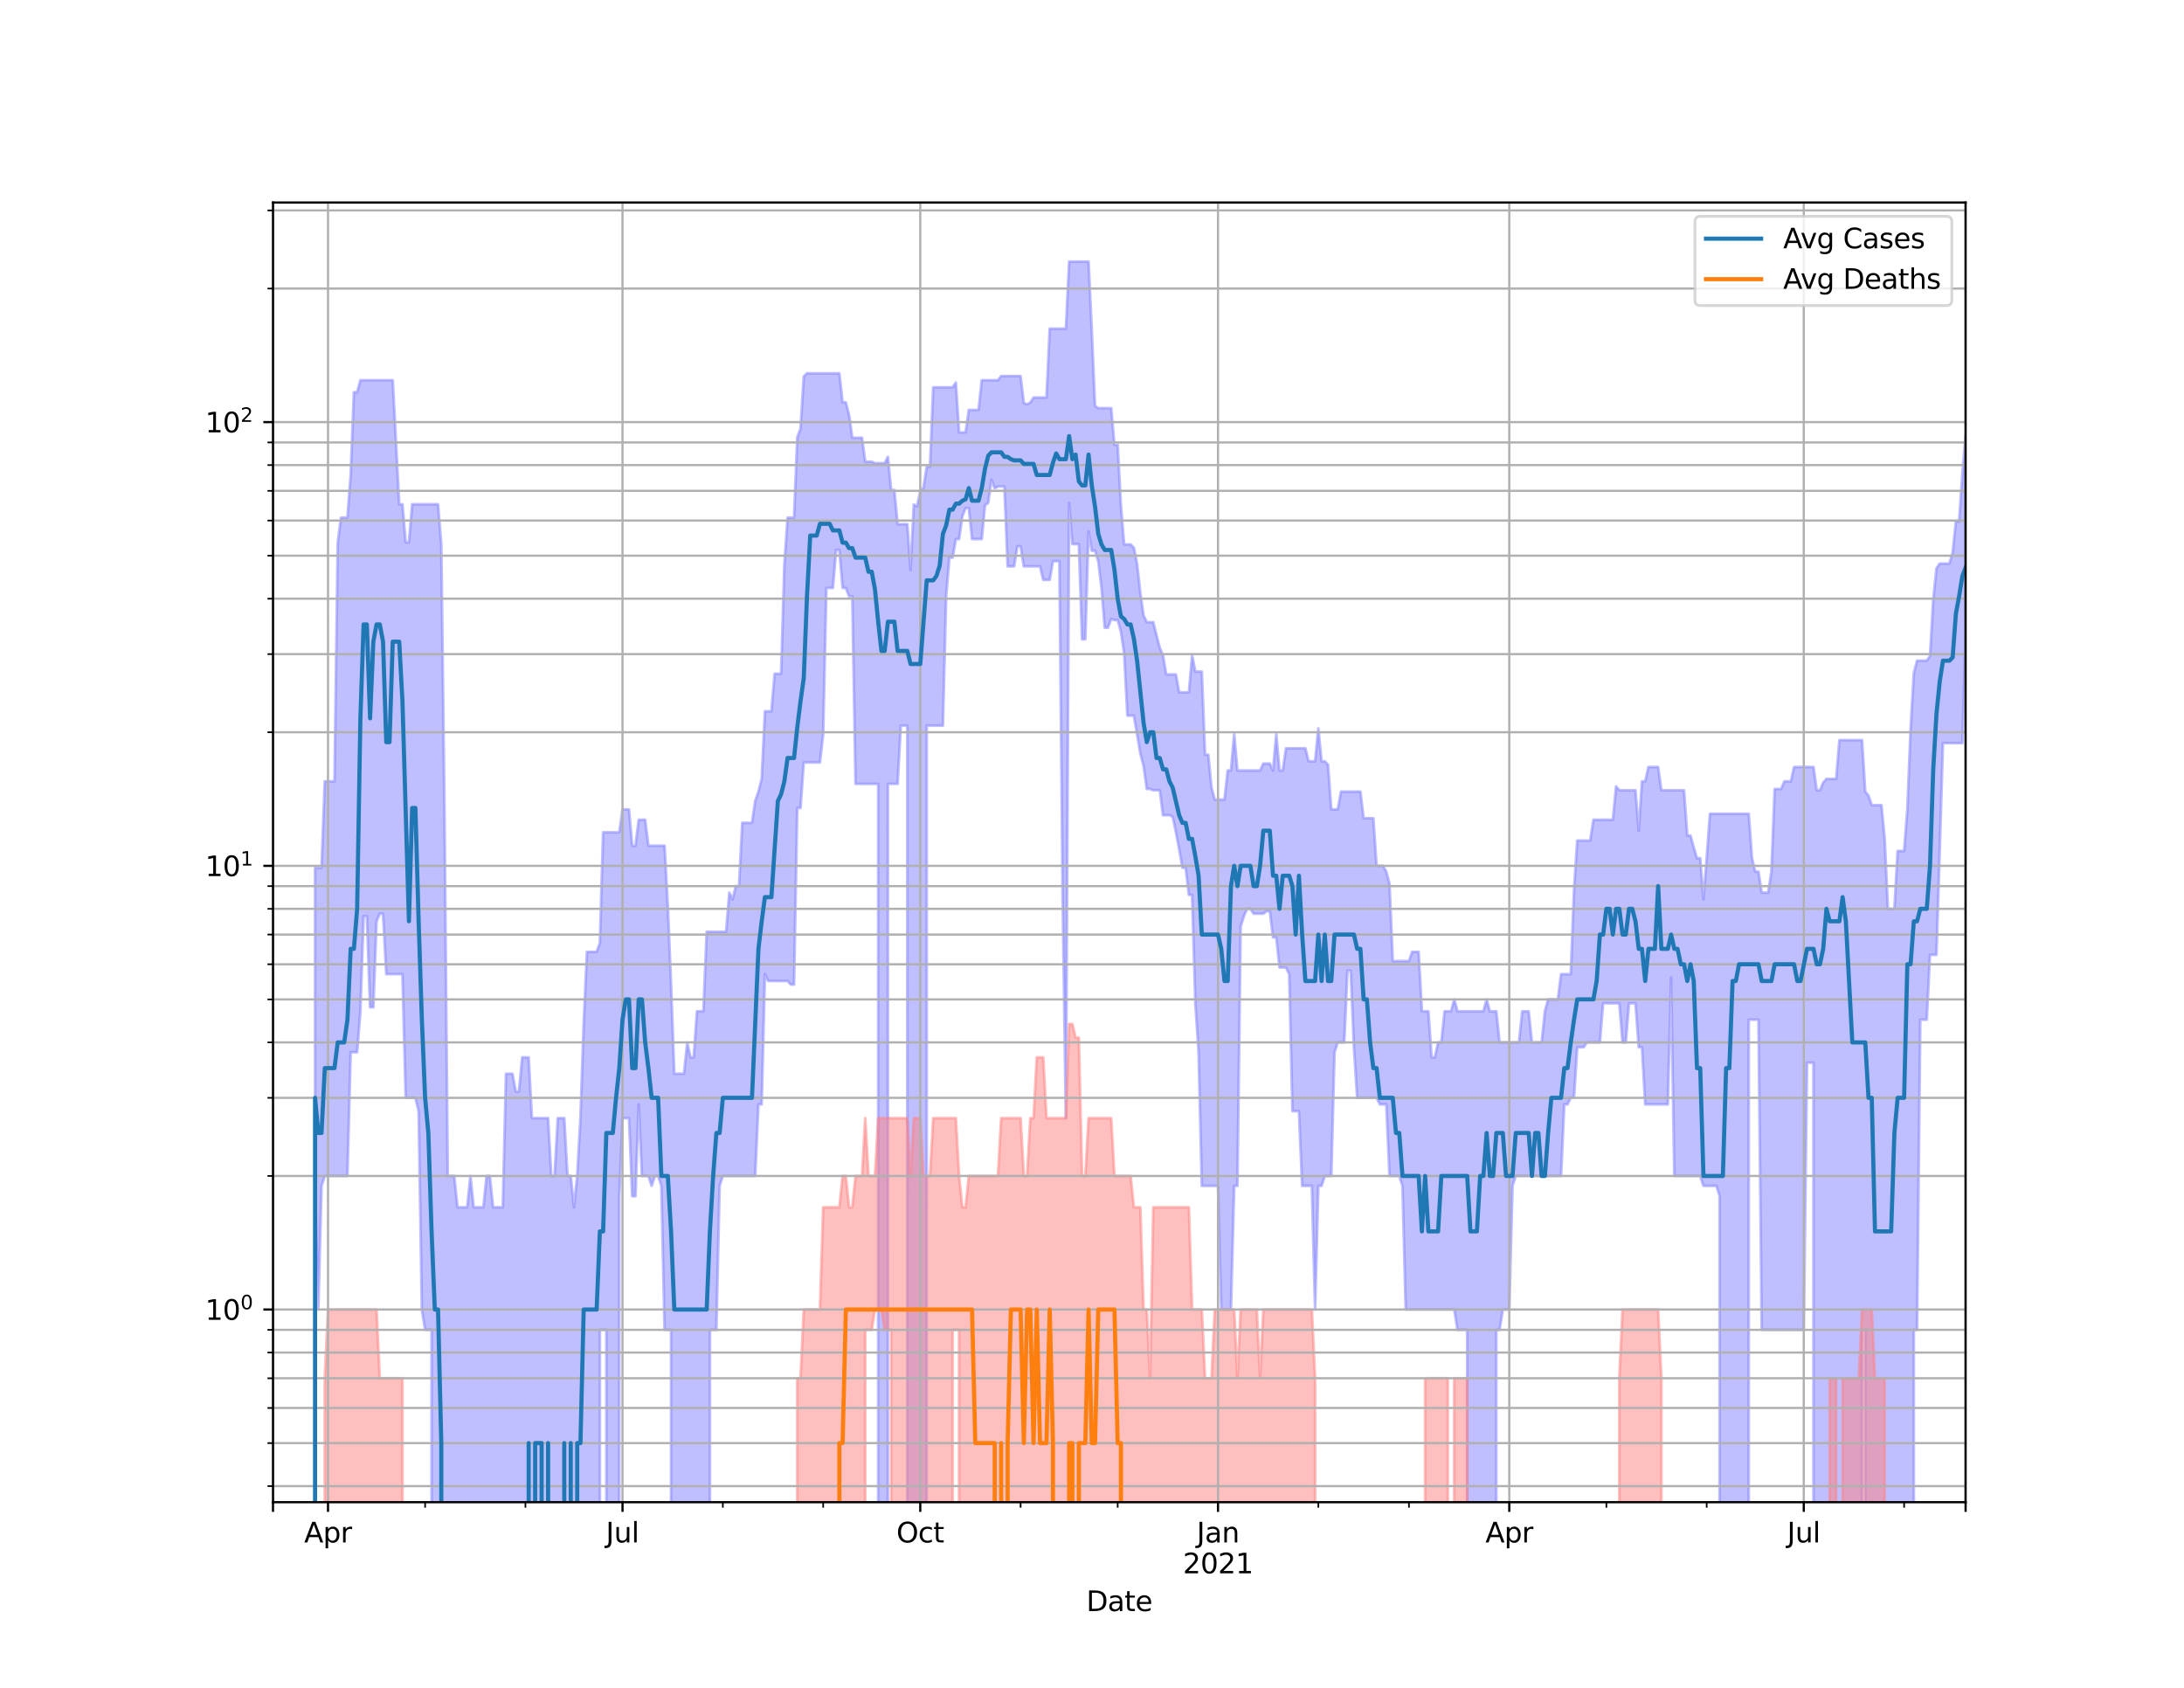 <?xml version="1.0" encoding="utf-8" standalone="no"?>
<!DOCTYPE svg PUBLIC "-//W3C//DTD SVG 1.1//EN"
  "http://www.w3.org/Graphics/SVG/1.1/DTD/svg11.dtd">
<svg height="612pt" version="1.1" viewBox="0 0 792 612" width="792pt" xmlns="http://www.w3.org/2000/svg" xmlns:xlink="http://www.w3.org/1999/xlink">
 <defs>
  <style type="text/css">*{stroke-linecap:butt;stroke-linejoin:round;}</style>
 </defs>
 <g id="figure_1">
  <g id="patch_1">
   <path d="M 0 612 
L 792 612 
L 792 0 
L 0 0 
z
" style="fill:#ffffff;"/>
  </g>
  <g id="axes_1">
   <g id="patch_2">
    <path d="M 99 544.68 
L 712.8 544.68 
L 712.8 73.44 
L 99 73.44 
z
" style="fill:#ffffff;"/>
   </g>
   <g id="PolyCollection_1">
    <path clip-path="url(#p68e2955192)" d="M 99 161360.657 
L 99 161360.657 
L 100.174 161360.657 
L 101.347 161360.657 
L 102.521 161360.657 
L 103.694 161360.657 
L 104.868 161360.657 
L 106.042 161360.657 
L 107.215 161360.657 
L 108.389 161360.657 
L 109.563 161360.657 
L 110.736 161360.657 
L 111.91 161360.657 
L 113.083 161360.657 
L 114.257 314.645 
L 115.431 314.645 
L 116.604 314.645 
L 117.778 283.321 
L 118.951 283.321 
L 120.125 283.321 
L 121.299 283.321 
L 122.472 196.892 
L 123.646 187.709 
L 124.82 187.709 
L 125.993 187.709 
L 127.167 172.232 
L 128.34 142.206 
L 129.514 142.206 
L 130.688 137.858 
L 131.861 137.858 
L 133.035 137.858 
L 134.208 137.858 
L 135.382 137.858 
L 136.556 137.858 
L 137.729 137.858 
L 138.903 137.858 
L 140.076 137.858 
L 141.25 137.858 
L 142.424 137.858 
L 143.597 160.032 
L 144.771 182.835 
L 145.945 182.835 
L 147.118 196.63 
L 148.292 196.63 
L 149.465 182.835 
L 150.639 182.835 
L 151.813 182.835 
L 152.986 182.835 
L 154.16 182.835 
L 155.333 182.835 
L 156.507 182.835 
L 157.681 182.835 
L 158.854 182.835 
L 160.028 197.417 
L 161.202 294.544 
L 162.375 426.397 
L 163.549 426.397 
L 164.722 426.397 
L 165.896 437.753 
L 167.07 437.753 
L 168.243 437.753 
L 169.417 437.753 
L 170.59 426.397 
L 171.764 437.753 
L 172.938 437.753 
L 174.111 437.753 
L 175.285 437.753 
L 176.459 426.397 
L 177.632 426.397 
L 178.806 437.753 
L 179.979 437.753 
L 181.153 437.753 
L 182.327 437.753 
L 183.5 389.321 
L 184.674 389.321 
L 185.847 389.321 
L 187.021 395.775 
L 188.195 395.775 
L 189.368 383.413 
L 190.542 383.413 
L 191.715 383.413 
L 192.889 405.428 
L 194.063 405.428 
L 195.236 405.428 
L 196.41 405.428 
L 197.584 405.428 
L 198.757 405.428 
L 199.931 426.397 
L 201.104 426.397 
L 202.278 405.428 
L 203.452 405.428 
L 204.625 405.428 
L 205.799 426.397 
L 206.972 426.397 
L 208.146 437.753 
L 209.32 426.397 
L 210.493 405.428 
L 211.667 371.306 
L 212.841 345.126 
L 214.014 345.126 
L 215.188 345.126 
L 216.361 345.126 
L 217.535 341.925 
L 218.709 301.788 
L 219.882 301.788 
L 221.056 301.788 
L 222.229 301.788 
L 223.403 301.788 
L 224.577 301.788 
L 225.75 293.493 
L 226.924 293.493 
L 228.098 293.493 
L 229.271 306.651 
L 230.445 306.651 
L 231.618 297.242 
L 232.792 297.242 
L 233.966 297.242 
L 235.139 306.651 
L 236.313 306.651 
L 237.486 306.651 
L 238.66 306.651 
L 239.834 306.651 
L 241.007 306.651 
L 242.181 328.666 
L 243.354 356.997 
L 244.528 389.321 
L 245.702 389.321 
L 246.875 389.321 
L 248.049 389.321 
L 249.223 377.966 
L 250.396 383.413 
L 251.57 383.413 
L 252.743 366.698 
L 253.917 366.698 
L 255.091 366.698 
L 256.264 337.873 
L 257.438 337.873 
L 258.611 337.873 
L 259.785 337.873 
L 260.959 337.873 
L 262.132 337.873 
L 263.306 337.873 
L 264.48 323.673 
L 265.653 326.125 
L 266.827 321.304 
L 268 321.304 
L 269.174 298.351 
L 270.348 298.351 
L 271.521 298.351 
L 272.695 298.351 
L 273.868 290.433 
L 275.042 287.024 
L 276.216 282.425 
L 277.389 257.905 
L 278.563 257.905 
L 279.737 257.905 
L 280.91 244.284 
L 282.084 244.284 
L 283.257 244.284 
L 284.431 204.925 
L 285.605 187.709 
L 286.778 187.709 
L 287.952 187.709 
L 289.125 158.58 
L 290.299 155.474 
L 291.473 136.522 
L 292.646 135.373 
L 293.82 135.373 
L 294.993 135.373 
L 296.167 135.373 
L 297.341 135.373 
L 298.514 135.373 
L 299.688 135.373 
L 300.862 135.373 
L 302.035 135.373 
L 303.209 135.373 
L 304.382 135.373 
L 305.556 145.891 
L 306.73 145.891 
L 307.903 150.451 
L 309.077 158.731 
L 310.25 158.731 
L 311.424 158.731 
L 312.598 158.731 
L 313.771 167.436 
L 314.945 167.436 
L 316.119 167.436 
L 317.292 167.953 
L 318.466 167.953 
L 319.639 167.953 
L 320.813 167.953 
L 321.987 165.656 
L 323.16 177.68 
L 324.334 177.68 
L 325.507 190.042 
L 326.681 190.042 
L 327.855 190.042 
L 329.028 190.042 
L 330.202 206.709 
L 331.376 182.942 
L 332.549 183.588 
L 333.723 178.279 
L 334.896 176.791 
L 336.07 169.262 
L 337.244 169.262 
L 338.417 140.434 
L 339.591 140.434 
L 340.764 140.434 
L 341.938 140.434 
L 343.112 140.434 
L 344.285 140.434 
L 345.459 140.434 
L 346.633 138.706 
L 347.806 156.788 
L 348.98 156.788 
L 350.153 156.788 
L 351.327 148.657 
L 352.501 148.657 
L 353.674 148.657 
L 354.848 148.657 
L 356.021 137.858 
L 357.195 137.858 
L 358.369 137.858 
L 359.542 137.858 
L 360.716 137.858 
L 361.889 137.858 
L 363.063 136.356 
L 364.237 136.356 
L 365.41 136.356 
L 366.584 136.356 
L 367.758 136.356 
L 368.931 136.356 
L 370.105 136.356 
L 371.278 146.144 
L 372.452 146.588 
L 373.626 146.017 
L 374.799 144.147 
L 375.973 144.147 
L 377.146 144.147 
L 378.32 144.147 
L 379.494 144.147 
L 380.667 119.177 
L 381.841 119.177 
L 383.015 119.177 
L 384.188 119.177 
L 385.362 119.177 
L 386.535 119.177 
L 387.709 94.86 
L 388.883 94.86 
L 390.056 94.86 
L 391.23 94.86 
L 392.403 94.86 
L 393.577 94.86 
L 394.751 94.86 
L 395.924 120.086 
L 397.098 147.228 
L 398.272 148.004 
L 399.445 148.004 
L 400.619 148.004 
L 401.792 148.004 
L 402.966 148.004 
L 404.14 161.278 
L 405.313 161.278 
L 406.487 183.264 
L 407.66 197.417 
L 408.834 197.417 
L 410.008 197.417 
L 411.181 198.614 
L 412.355 204.486 
L 413.528 215.014 
L 414.702 223.096 
L 415.876 225.616 
L 417.049 225.616 
L 418.223 225.616 
L 419.397 230.31 
L 420.57 234.89 
L 421.744 237.648 
L 422.917 244.542 
L 424.091 244.542 
L 425.265 244.542 
L 426.438 244.542 
L 427.612 251.047 
L 428.785 251.047 
L 429.959 251.047 
L 431.133 251.047 
L 432.306 237.648 
L 433.48 243.515 
L 434.654 243.515 
L 435.827 243.515 
L 437.001 273.654 
L 438.174 273.654 
L 439.348 285.612 
L 440.522 289.935 
L 441.695 289.935 
L 442.869 289.935 
L 444.042 289.935 
L 445.216 279.377 
L 446.39 279.377 
L 447.563 266.213 
L 448.737 279.377 
L 449.911 279.377 
L 451.084 279.377 
L 452.258 279.377 
L 453.431 279.377 
L 454.605 279.377 
L 455.779 279.377 
L 456.952 279.377 
L 458.126 276.867 
L 459.299 276.867 
L 460.473 276.867 
L 461.647 279.377 
L 462.82 266.213 
L 463.994 279.377 
L 465.167 279.377 
L 466.341 271.337 
L 467.515 271.337 
L 468.688 271.337 
L 469.862 271.337 
L 471.036 271.337 
L 472.209 271.337 
L 473.383 271.337 
L 474.556 276.05 
L 475.73 276.05 
L 476.904 276.05 
L 478.077 264.128 
L 479.251 276.05 
L 480.424 276.05 
L 481.598 277.279 
L 482.772 293.493 
L 483.945 293.493 
L 485.119 293.493 
L 486.293 287.024 
L 487.466 287.024 
L 488.64 287.024 
L 489.813 287.024 
L 490.987 287.024 
L 492.161 287.024 
L 493.334 287.024 
L 494.508 296.694 
L 495.681 296.694 
L 496.855 296.694 
L 498.029 296.694 
L 499.202 313.943 
L 500.376 313.943 
L 501.55 313.943 
L 502.723 316.071 
L 503.897 320.532 
L 505.07 348.48 
L 506.244 348.48 
L 507.418 348.48 
L 508.591 348.48 
L 509.765 348.48 
L 510.938 348.48 
L 512.112 345.126 
L 513.286 345.126 
L 514.459 345.126 
L 515.633 366.698 
L 516.807 366.698 
L 517.98 366.698 
L 519.154 383.413 
L 520.327 383.413 
L 521.501 377.966 
L 522.675 377.966 
L 523.848 366.698 
L 525.022 366.698 
L 526.195 366.698 
L 527.369 362.374 
L 528.543 366.698 
L 529.716 366.698 
L 530.89 366.698 
L 532.063 366.698 
L 533.237 366.698 
L 534.411 366.698 
L 535.584 366.698 
L 536.758 366.698 
L 537.932 366.698 
L 539.105 362.374 
L 540.279 366.698 
L 541.452 366.698 
L 542.626 366.698 
L 543.8 377.966 
L 544.973 377.966 
L 546.147 377.966 
L 547.32 377.966 
L 548.494 377.966 
L 549.668 377.966 
L 550.841 377.966 
L 552.015 366.698 
L 553.189 366.698 
L 554.362 366.698 
L 555.536 377.966 
L 556.709 377.966 
L 557.883 377.966 
L 559.057 377.966 
L 560.23 366.698 
L 561.404 362.374 
L 562.577 362.374 
L 563.751 362.374 
L 564.925 362.374 
L 566.098 353.219 
L 567.272 353.219 
L 568.446 353.219 
L 569.619 353.219 
L 570.793 322.875 
L 571.966 304.788 
L 573.14 304.788 
L 574.314 304.788 
L 575.487 304.788 
L 576.661 304.788 
L 577.834 297.242 
L 579.008 297.242 
L 580.182 297.242 
L 581.355 297.242 
L 582.529 297.242 
L 583.702 297.242 
L 584.876 297.242 
L 586.05 285.148 
L 587.223 286.55 
L 588.397 286.55 
L 589.571 286.55 
L 590.744 286.55 
L 591.918 286.55 
L 593.091 286.55 
L 594.265 301.204 
L 595.439 283.321 
L 596.612 283.321 
L 597.786 278.111 
L 598.959 278.111 
L 600.133 278.111 
L 601.307 278.111 
L 602.48 286.55 
L 603.654 286.55 
L 604.828 286.55 
L 606.001 286.55 
L 607.175 286.55 
L 608.348 286.55 
L 609.522 286.55 
L 610.696 286.55 
L 611.869 302.973 
L 613.043 302.973 
L 614.216 307.283 
L 615.39 311.202 
L 616.564 311.202 
L 617.737 326.125 
L 618.911 311.202 
L 620.085 295.075 
L 621.258 295.075 
L 622.432 295.075 
L 623.605 295.075 
L 624.779 295.075 
L 625.953 295.075 
L 627.126 295.075 
L 628.3 295.075 
L 629.473 295.075 
L 630.647 295.075 
L 631.821 295.075 
L 632.994 295.075 
L 634.168 295.075 
L 635.341 311.202 
L 636.515 316.071 
L 637.689 316.071 
L 638.862 323.673 
L 640.036 323.673 
L 641.21 323.673 
L 642.383 316.071 
L 643.557 286.079 
L 644.73 286.079 
L 645.904 286.079 
L 647.078 283.321 
L 648.251 283.321 
L 649.425 283.321 
L 650.598 278.111 
L 651.772 278.111 
L 652.946 278.111 
L 654.119 278.111 
L 655.293 278.111 
L 656.467 278.111 
L 657.64 278.111 
L 658.814 286.55 
L 659.987 286.55 
L 661.161 283.773 
L 662.335 282.425 
L 663.508 282.425 
L 664.682 282.425 
L 665.855 282.425 
L 667.029 268.364 
L 668.203 268.364 
L 669.376 268.364 
L 670.55 268.364 
L 671.724 268.364 
L 672.897 268.364 
L 674.071 268.364 
L 675.244 268.364 
L 676.418 287.024 
L 677.592 288.464 
L 678.765 291.946 
L 679.939 291.946 
L 681.112 291.946 
L 682.286 291.946 
L 683.46 304.177 
L 684.633 329.534 
L 685.807 329.534 
L 686.98 329.534 
L 688.154 308.565 
L 689.328 308.565 
L 690.501 308.565 
L 691.675 293.493 
L 692.849 264.471 
L 694.022 244.027 
L 695.196 239.549 
L 696.369 239.549 
L 697.543 239.549 
L 698.717 239.549 
L 699.89 237.883 
L 701.064 217.43 
L 702.237 206.11 
L 703.411 204.341 
L 704.585 204.341 
L 705.758 204.341 
L 706.932 204.341 
L 708.106 200.379 
L 709.279 189.099 
L 710.453 189.099 
L 711.626 171.957 
L 712.8 157.977 
L 712.8 229.889 
L 712.8 229.889 
L 711.626 269.464 
L 710.453 269.464 
L 709.279 269.464 
L 708.106 269.464 
L 706.932 269.464 
L 705.758 269.464 
L 704.585 269.464 
L 703.411 308.565 
L 702.237 346.226 
L 701.064 346.226 
L 699.89 346.226 
L 698.717 369.736 
L 697.543 369.736 
L 696.369 369.736 
L 695.196 482.19 
L 694.022 482.19 
L 692.849 161360.657 
L 691.675 161360.657 
L 690.501 161360.657 
L 689.328 161360.657 
L 688.154 161360.657 
L 686.98 161360.657 
L 685.807 161360.657 
L 684.633 161360.657 
L 683.46 161360.657 
L 682.286 161360.657 
L 681.112 161360.657 
L 679.939 161360.657 
L 678.765 161360.657 
L 677.592 161360.657 
L 676.418 482.19 
L 675.244 482.19 
L 674.071 161360.657 
L 672.897 161360.657 
L 671.724 161360.657 
L 670.55 161360.657 
L 669.376 161360.657 
L 668.203 161360.657 
L 667.029 161360.657 
L 665.855 161360.657 
L 664.682 161360.657 
L 663.508 161360.657 
L 662.335 161360.657 
L 661.161 161360.657 
L 659.987 161360.657 
L 658.814 161360.657 
L 657.64 385.327 
L 656.467 385.327 
L 655.293 385.327 
L 654.119 482.19 
L 652.946 482.19 
L 651.772 482.19 
L 650.598 482.19 
L 649.425 482.19 
L 648.251 482.19 
L 647.078 482.19 
L 645.904 482.19 
L 644.73 482.19 
L 643.557 482.19 
L 642.383 482.19 
L 641.21 482.19 
L 640.036 482.19 
L 638.862 482.19 
L 637.689 369.736 
L 636.515 369.736 
L 635.341 369.736 
L 634.168 369.736 
L 632.994 161360.657 
L 631.821 161360.657 
L 630.647 161360.657 
L 629.473 161360.657 
L 628.3 161360.657 
L 627.126 161360.657 
L 625.953 161360.657 
L 624.779 161360.657 
L 623.605 433.759 
L 622.432 429.981 
L 621.258 429.981 
L 620.085 429.981 
L 618.911 429.981 
L 617.737 429.981 
L 616.564 426.397 
L 615.39 426.397 
L 614.216 426.397 
L 613.043 426.397 
L 611.869 426.397 
L 610.696 426.397 
L 609.522 426.397 
L 608.348 426.397 
L 607.175 426.397 
L 606.001 354.456 
L 604.828 400.435 
L 603.654 400.435 
L 602.48 400.435 
L 601.307 400.435 
L 600.133 400.435 
L 598.959 400.435 
L 597.786 400.435 
L 596.612 400.435 
L 595.439 379.735 
L 594.265 379.735 
L 593.091 363.786 
L 591.918 363.786 
L 590.744 363.786 
L 589.571 377.966 
L 588.397 377.966 
L 587.223 363.786 
L 586.05 363.786 
L 584.876 363.786 
L 583.702 363.786 
L 582.529 363.786 
L 581.355 363.786 
L 580.182 377.966 
L 579.008 377.966 
L 577.834 377.966 
L 576.661 377.966 
L 575.487 377.966 
L 574.314 379.735 
L 573.14 379.735 
L 571.966 379.735 
L 570.793 398.066 
L 569.619 398.066 
L 568.446 400.435 
L 567.272 400.435 
L 566.098 426.397 
L 564.925 426.397 
L 563.751 426.397 
L 562.577 426.397 
L 561.404 426.397 
L 560.23 426.397 
L 559.057 426.397 
L 557.883 426.397 
L 556.709 426.397 
L 555.536 426.397 
L 554.362 426.397 
L 553.189 426.397 
L 552.015 426.397 
L 550.841 426.397 
L 549.668 426.397 
L 548.494 429.981 
L 547.32 474.829 
L 546.147 474.829 
L 544.973 474.829 
L 543.8 482.19 
L 542.626 482.19 
L 541.452 161360.657 
L 540.279 161360.657 
L 539.105 161360.657 
L 537.932 161360.657 
L 536.758 161360.657 
L 535.584 161360.657 
L 534.411 161360.657 
L 533.237 161360.657 
L 532.063 482.19 
L 530.89 482.19 
L 529.716 482.19 
L 528.543 482.19 
L 527.369 474.829 
L 526.195 474.829 
L 525.022 474.829 
L 523.848 474.829 
L 522.675 474.829 
L 521.501 474.829 
L 520.327 474.829 
L 519.154 474.829 
L 517.98 474.829 
L 516.807 474.829 
L 515.633 474.829 
L 514.459 474.829 
L 513.286 474.829 
L 512.112 474.829 
L 510.938 474.829 
L 509.765 474.829 
L 508.591 429.981 
L 507.418 426.397 
L 506.244 426.397 
L 505.07 426.397 
L 503.897 426.397 
L 502.723 400.435 
L 501.55 400.435 
L 500.376 400.435 
L 499.202 398.066 
L 498.029 398.066 
L 496.855 398.066 
L 495.681 398.066 
L 494.508 398.066 
L 493.334 398.066 
L 492.161 398.066 
L 490.987 379.735 
L 489.813 352.004 
L 488.64 352.004 
L 487.466 377.966 
L 486.293 377.966 
L 485.119 377.966 
L 483.945 381.55 
L 482.772 426.397 
L 481.598 426.397 
L 480.424 426.397 
L 479.251 429.981 
L 478.077 429.981 
L 476.904 474.829 
L 475.73 429.981 
L 474.556 429.981 
L 473.383 429.981 
L 472.209 429.981 
L 471.036 402.887 
L 469.862 402.887 
L 468.688 402.887 
L 467.515 353.219 
L 466.341 350.809 
L 465.167 350.809 
L 463.994 350.809 
L 462.82 339.87 
L 461.647 339.87 
L 460.473 330.413 
L 459.299 330.413 
L 458.126 331.303 
L 456.952 331.303 
L 455.779 331.303 
L 454.605 331.303 
L 453.431 329.534 
L 452.258 329.534 
L 451.084 332.205 
L 449.911 335.932 
L 448.737 429.981 
L 447.563 429.981 
L 446.39 474.829 
L 445.216 474.829 
L 444.042 474.829 
L 442.869 474.829 
L 441.695 429.981 
L 440.522 429.981 
L 439.348 429.981 
L 438.174 429.981 
L 437.001 429.981 
L 435.827 429.981 
L 434.654 381.55 
L 433.48 363.786 
L 432.306 324.481 
L 431.133 324.481 
L 429.959 314.645 
L 428.785 314.645 
L 427.612 307.921 
L 426.438 301.788 
L 425.265 296.15 
L 424.091 295.611 
L 422.917 295.611 
L 421.744 295.611 
L 420.57 286.55 
L 419.397 286.55 
L 418.223 286.55 
L 417.049 286.079 
L 415.876 286.079 
L 414.702 277.694 
L 413.528 273.262 
L 412.355 266.213 
L 411.181 259.49 
L 410.008 259.49 
L 408.834 259.49 
L 407.66 236.948 
L 406.487 229.055 
L 405.313 224.831 
L 404.14 224.831 
L 402.966 224.442 
L 401.792 227.618 
L 400.619 227.618 
L 399.445 213.173 
L 398.272 203.473 
L 397.098 199.695 
L 395.924 199.695 
L 394.751 192.702 
L 393.577 231.803 
L 392.403 231.803 
L 391.23 197.285 
L 390.056 197.285 
L 388.883 197.285 
L 387.709 182.408 
L 386.535 405.428 
L 385.362 326.125 
L 384.188 203.473 
L 383.015 203.473 
L 381.841 203.473 
L 380.667 210.262 
L 379.494 210.262 
L 378.32 210.262 
L 377.146 205.367 
L 375.973 205.367 
L 374.799 205.367 
L 373.626 205.367 
L 372.452 205.367 
L 371.278 205.367 
L 370.105 198.079 
L 368.931 198.079 
L 367.758 205.367 
L 366.584 205.367 
L 365.41 205.367 
L 364.237 176.399 
L 363.063 176.399 
L 361.889 176.399 
L 360.716 177.086 
L 359.542 173.907 
L 358.369 182.302 
L 357.195 183.264 
L 356.021 195.467 
L 354.848 195.467 
L 353.674 195.467 
L 352.501 195.467 
L 351.327 184.24 
L 350.153 184.24 
L 348.98 187.251 
L 347.806 195.467 
L 346.633 195.467 
L 345.459 202.191 
L 344.285 202.191 
L 343.112 216.212 
L 341.938 263.108 
L 340.764 263.108 
L 339.591 263.108 
L 338.417 263.108 
L 337.244 263.108 
L 336.07 263.108 
L 334.896 161360.657 
L 333.723 161360.657 
L 332.549 161360.657 
L 331.376 161360.657 
L 330.202 161360.657 
L 329.028 263.108 
L 327.855 263.108 
L 326.681 263.108 
L 325.507 284.228 
L 324.334 284.228 
L 323.16 284.228 
L 321.987 284.228 
L 320.813 161360.657 
L 319.639 161360.657 
L 318.466 284.228 
L 317.292 284.228 
L 316.119 284.228 
L 314.945 284.228 
L 313.771 284.228 
L 312.598 284.228 
L 311.424 284.228 
L 310.25 284.228 
L 309.077 216.212 
L 307.903 216.212 
L 306.73 213.173 
L 305.556 213.173 
L 304.382 199.423 
L 303.209 199.423 
L 302.035 213.173 
L 300.862 213.173 
L 299.688 213.173 
L 298.514 266.213 
L 297.341 276.457 
L 296.167 276.457 
L 294.993 276.457 
L 293.82 276.457 
L 292.646 276.457 
L 291.473 276.457 
L 290.299 292.974 
L 289.125 292.974 
L 287.952 356.997 
L 286.778 356.997 
L 285.605 355.715 
L 284.431 355.715 
L 283.257 355.715 
L 282.084 355.715 
L 280.91 355.715 
L 279.737 355.715 
L 278.563 355.715 
L 277.389 353.219 
L 276.216 400.435 
L 275.042 400.435 
L 273.868 426.397 
L 272.695 426.397 
L 271.521 426.397 
L 270.348 426.397 
L 269.174 426.397 
L 268 426.397 
L 266.827 426.397 
L 265.653 426.397 
L 264.48 426.397 
L 263.306 426.397 
L 262.132 426.397 
L 260.959 429.981 
L 259.785 482.19 
L 258.611 482.19 
L 257.438 482.19 
L 256.264 161360.657 
L 255.091 161360.657 
L 253.917 161360.657 
L 252.743 161360.657 
L 251.57 161360.657 
L 250.396 161360.657 
L 249.223 161360.657 
L 248.049 161360.657 
L 246.875 161360.657 
L 245.702 161360.657 
L 244.528 161360.657 
L 243.354 482.19 
L 242.181 482.19 
L 241.007 482.19 
L 239.834 429.981 
L 238.66 426.397 
L 237.486 426.397 
L 236.313 429.981 
L 235.139 426.397 
L 233.966 426.397 
L 232.792 426.397 
L 231.618 400.435 
L 230.445 433.759 
L 229.271 433.759 
L 228.098 405.428 
L 226.924 405.428 
L 225.75 405.428 
L 224.577 433.759 
L 223.403 161360.657 
L 222.229 161360.657 
L 221.056 161360.657 
L 219.882 482.19 
L 218.709 482.19 
L 217.535 482.19 
L 216.361 161360.657 
L 215.188 161360.657 
L 214.014 161360.657 
L 212.841 161360.657 
L 211.667 161360.657 
L 210.493 161360.657 
L 209.32 161360.657 
L 208.146 161360.657 
L 206.972 161360.657 
L 205.799 161360.657 
L 204.625 161360.657 
L 203.452 161360.657 
L 202.278 161360.657 
L 201.104 161360.657 
L 199.931 161360.657 
L 198.757 161360.657 
L 197.584 161360.657 
L 196.41 161360.657 
L 195.236 161360.657 
L 194.063 161360.657 
L 192.889 161360.657 
L 191.715 161360.657 
L 190.542 161360.657 
L 189.368 161360.657 
L 188.195 161360.657 
L 187.021 161360.657 
L 185.847 161360.657 
L 184.674 161360.657 
L 183.5 161360.657 
L 182.327 161360.657 
L 181.153 161360.657 
L 179.979 161360.657 
L 178.806 161360.657 
L 177.632 161360.657 
L 176.459 161360.657 
L 175.285 161360.657 
L 174.111 161360.657 
L 172.938 161360.657 
L 171.764 161360.657 
L 170.59 161360.657 
L 169.417 161360.657 
L 168.243 161360.657 
L 167.07 161360.657 
L 165.896 161360.657 
L 164.722 161360.657 
L 163.549 161360.657 
L 162.375 161360.657 
L 161.202 161360.657 
L 160.028 161360.657 
L 158.854 161360.657 
L 157.681 161360.657 
L 156.507 482.19 
L 155.333 482.19 
L 154.16 482.19 
L 152.986 474.829 
L 151.813 402.887 
L 150.639 398.066 
L 149.465 398.066 
L 148.292 398.066 
L 147.118 398.066 
L 145.945 353.219 
L 144.771 353.219 
L 143.597 353.219 
L 142.424 353.219 
L 141.25 353.219 
L 140.076 353.219 
L 138.903 331.303 
L 137.729 331.303 
L 136.556 334.044 
L 135.382 365.226 
L 134.208 365.226 
L 133.035 332.205 
L 131.861 332.205 
L 130.688 366.698 
L 129.514 381.55 
L 128.34 381.55 
L 127.167 381.55 
L 125.993 426.397 
L 124.82 426.397 
L 123.646 426.397 
L 122.472 426.397 
L 121.299 426.397 
L 120.125 426.397 
L 118.951 426.397 
L 117.778 426.397 
L 116.604 429.981 
L 115.431 474.829 
L 114.257 429.981 
L 113.083 161360.657 
L 111.91 161360.657 
L 110.736 161360.657 
L 109.563 161360.657 
L 108.389 161360.657 
L 107.215 161360.657 
L 106.042 161360.657 
L 104.868 161360.657 
L 103.694 161360.657 
L 102.521 161360.657 
L 101.347 161360.657 
L 100.174 161360.657 
L 99 161360.657 
z
" style="fill:#8080ff;fill-opacity:0.5;stroke:#8080ff;stroke-opacity:0.5;"/>
   </g>
   <g id="PolyCollection_2">
    <path clip-path="url(#p68e2955192)" d="M 99 161360.657 
L 99 161360.657 
L 100.174 161360.657 
L 101.347 161360.657 
L 102.521 161360.657 
L 103.694 161360.657 
L 104.868 161360.657 
L 106.042 161360.657 
L 107.215 161360.657 
L 108.389 161360.657 
L 109.563 161360.657 
L 110.736 161360.657 
L 111.91 161360.657 
L 113.083 161360.657 
L 114.257 161360.657 
L 115.431 161360.657 
L 116.604 161360.657 
L 117.778 499.75 
L 118.951 474.829 
L 120.125 474.829 
L 121.299 474.829 
L 122.472 474.829 
L 123.646 474.829 
L 124.82 474.829 
L 125.993 474.829 
L 127.167 474.829 
L 128.34 474.829 
L 129.514 474.829 
L 130.688 474.829 
L 131.861 474.829 
L 133.035 474.829 
L 134.208 474.829 
L 135.382 474.829 
L 136.556 474.829 
L 137.729 499.75 
L 138.903 499.75 
L 140.076 499.75 
L 141.25 499.75 
L 142.424 499.75 
L 143.597 499.75 
L 144.771 499.75 
L 145.945 499.75 
L 147.118 161360.657 
L 148.292 161360.657 
L 149.465 161360.657 
L 150.639 161360.657 
L 151.813 161360.657 
L 152.986 161360.657 
L 154.16 161360.657 
L 155.333 161360.657 
L 156.507 161360.657 
L 157.681 161360.657 
L 158.854 161360.657 
L 160.028 161360.657 
L 161.202 161360.657 
L 162.375 161360.657 
L 163.549 161360.657 
L 164.722 161360.657 
L 165.896 161360.657 
L 167.07 161360.657 
L 168.243 161360.657 
L 169.417 161360.657 
L 170.59 161360.657 
L 171.764 161360.657 
L 172.938 161360.657 
L 174.111 161360.657 
L 175.285 161360.657 
L 176.459 161360.657 
L 177.632 161360.657 
L 178.806 161360.657 
L 179.979 161360.657 
L 181.153 161360.657 
L 182.327 161360.657 
L 183.5 161360.657 
L 184.674 161360.657 
L 185.847 161360.657 
L 187.021 161360.657 
L 188.195 161360.657 
L 189.368 161360.657 
L 190.542 161360.657 
L 191.715 161360.657 
L 192.889 161360.657 
L 194.063 161360.657 
L 195.236 161360.657 
L 196.41 161360.657 
L 197.584 161360.657 
L 198.757 161360.657 
L 199.931 161360.657 
L 201.104 161360.657 
L 202.278 161360.657 
L 203.452 161360.657 
L 204.625 161360.657 
L 205.799 161360.657 
L 206.972 161360.657 
L 208.146 161360.657 
L 209.32 161360.657 
L 210.493 161360.657 
L 211.667 161360.657 
L 212.841 161360.657 
L 214.014 161360.657 
L 215.188 161360.657 
L 216.361 161360.657 
L 217.535 161360.657 
L 218.709 161360.657 
L 219.882 161360.657 
L 221.056 161360.657 
L 222.229 161360.657 
L 223.403 161360.657 
L 224.577 161360.657 
L 225.75 161360.657 
L 226.924 161360.657 
L 228.098 161360.657 
L 229.271 161360.657 
L 230.445 161360.657 
L 231.618 161360.657 
L 232.792 161360.657 
L 233.966 161360.657 
L 235.139 161360.657 
L 236.313 161360.657 
L 237.486 161360.657 
L 238.66 161360.657 
L 239.834 161360.657 
L 241.007 161360.657 
L 242.181 161360.657 
L 243.354 161360.657 
L 244.528 161360.657 
L 245.702 161360.657 
L 246.875 161360.657 
L 248.049 161360.657 
L 249.223 161360.657 
L 250.396 161360.657 
L 251.57 161360.657 
L 252.743 161360.657 
L 253.917 161360.657 
L 255.091 161360.657 
L 256.264 161360.657 
L 257.438 161360.657 
L 258.611 161360.657 
L 259.785 161360.657 
L 260.959 161360.657 
L 262.132 161360.657 
L 263.306 161360.657 
L 264.48 161360.657 
L 265.653 161360.657 
L 266.827 161360.657 
L 268 161360.657 
L 269.174 161360.657 
L 270.348 161360.657 
L 271.521 161360.657 
L 272.695 161360.657 
L 273.868 161360.657 
L 275.042 161360.657 
L 276.216 161360.657 
L 277.389 161360.657 
L 278.563 161360.657 
L 279.737 161360.657 
L 280.91 161360.657 
L 282.084 161360.657 
L 283.257 161360.657 
L 284.431 161360.657 
L 285.605 161360.657 
L 286.778 161360.657 
L 287.952 161360.657 
L 289.125 499.75 
L 290.299 499.75 
L 291.473 474.829 
L 292.646 474.829 
L 293.82 474.829 
L 294.993 474.829 
L 296.167 474.829 
L 297.341 474.829 
L 298.514 437.753 
L 299.688 437.753 
L 300.862 437.753 
L 302.035 437.753 
L 303.209 437.753 
L 304.382 437.753 
L 305.556 426.397 
L 306.73 426.397 
L 307.903 437.753 
L 309.077 437.753 
L 310.25 426.397 
L 311.424 426.397 
L 312.598 426.397 
L 313.771 405.428 
L 314.945 426.397 
L 316.119 426.397 
L 317.292 426.397 
L 318.466 405.428 
L 319.639 405.428 
L 320.813 405.428 
L 321.987 405.428 
L 323.16 405.428 
L 324.334 405.428 
L 325.507 405.428 
L 326.681 405.428 
L 327.855 405.428 
L 329.028 405.428 
L 330.202 426.397 
L 331.376 405.428 
L 332.549 405.428 
L 333.723 405.428 
L 334.896 426.397 
L 336.07 426.397 
L 337.244 426.397 
L 338.417 405.428 
L 339.591 405.428 
L 340.764 405.428 
L 341.938 405.428 
L 343.112 405.428 
L 344.285 405.428 
L 345.459 405.428 
L 346.633 405.428 
L 347.806 426.397 
L 348.98 437.753 
L 350.153 437.753 
L 351.327 426.397 
L 352.501 426.397 
L 353.674 426.397 
L 354.848 426.397 
L 356.021 426.397 
L 357.195 426.397 
L 358.369 426.397 
L 359.542 426.397 
L 360.716 426.397 
L 361.889 426.397 
L 363.063 405.428 
L 364.237 405.428 
L 365.41 405.428 
L 366.584 405.428 
L 367.758 405.428 
L 368.931 405.428 
L 370.105 405.428 
L 371.278 426.397 
L 372.452 426.397 
L 373.626 405.428 
L 374.799 405.428 
L 375.973 383.413 
L 377.146 383.413 
L 378.32 383.413 
L 379.494 405.428 
L 380.667 405.428 
L 381.841 405.428 
L 383.015 405.428 
L 384.188 405.428 
L 385.362 405.428 
L 386.535 405.428 
L 387.709 371.306 
L 388.883 371.306 
L 390.056 376.24 
L 391.23 376.24 
L 392.403 426.397 
L 393.577 426.397 
L 394.751 405.428 
L 395.924 405.428 
L 397.098 405.428 
L 398.272 405.428 
L 399.445 405.428 
L 400.619 405.428 
L 401.792 405.428 
L 402.966 405.428 
L 404.14 426.397 
L 405.313 426.397 
L 406.487 426.397 
L 407.66 426.397 
L 408.834 426.397 
L 410.008 426.397 
L 411.181 437.753 
L 412.355 437.753 
L 413.528 437.753 
L 414.702 474.829 
L 415.876 474.829 
L 417.049 499.75 
L 418.223 437.753 
L 419.397 437.753 
L 420.57 437.753 
L 421.744 437.753 
L 422.917 437.753 
L 424.091 437.753 
L 425.265 437.753 
L 426.438 437.753 
L 427.612 437.753 
L 428.785 437.753 
L 429.959 437.753 
L 431.133 437.753 
L 432.306 474.829 
L 433.48 474.829 
L 434.654 474.829 
L 435.827 474.829 
L 437.001 499.75 
L 438.174 499.75 
L 439.348 499.75 
L 440.522 474.829 
L 441.695 474.829 
L 442.869 474.829 
L 444.042 474.829 
L 445.216 474.829 
L 446.39 474.829 
L 447.563 474.829 
L 448.737 499.75 
L 449.911 474.829 
L 451.084 474.829 
L 452.258 474.829 
L 453.431 474.829 
L 454.605 474.829 
L 455.779 474.829 
L 456.952 499.75 
L 458.126 474.829 
L 459.299 474.829 
L 460.473 474.829 
L 461.647 474.829 
L 462.82 474.829 
L 463.994 474.829 
L 465.167 474.829 
L 466.341 474.829 
L 467.515 474.829 
L 468.688 474.829 
L 469.862 474.829 
L 471.036 474.829 
L 472.209 474.829 
L 473.383 474.829 
L 474.556 474.829 
L 475.73 474.829 
L 476.904 499.75 
L 478.077 161360.657 
L 479.251 161360.657 
L 480.424 161360.657 
L 481.598 161360.657 
L 482.772 161360.657 
L 483.945 161360.657 
L 485.119 161360.657 
L 486.293 161360.657 
L 487.466 161360.657 
L 488.64 161360.657 
L 489.813 161360.657 
L 490.987 161360.657 
L 492.161 161360.657 
L 493.334 161360.657 
L 494.508 161360.657 
L 495.681 161360.657 
L 496.855 161360.657 
L 498.029 161360.657 
L 499.202 161360.657 
L 500.376 161360.657 
L 501.55 161360.657 
L 502.723 161360.657 
L 503.897 161360.657 
L 505.07 161360.657 
L 506.244 161360.657 
L 507.418 161360.657 
L 508.591 161360.657 
L 509.765 161360.657 
L 510.938 161360.657 
L 512.112 161360.657 
L 513.286 161360.657 
L 514.459 161360.657 
L 515.633 161360.657 
L 516.807 499.75 
L 517.98 499.75 
L 519.154 499.75 
L 520.327 499.75 
L 521.501 499.75 
L 522.675 499.75 
L 523.848 499.75 
L 525.022 499.75 
L 526.195 161360.657 
L 527.369 499.75 
L 528.543 499.75 
L 529.716 499.75 
L 530.89 499.75 
L 532.063 499.75 
L 533.237 161360.657 
L 534.411 161360.657 
L 535.584 161360.657 
L 536.758 161360.657 
L 537.932 161360.657 
L 539.105 161360.657 
L 540.279 161360.657 
L 541.452 161360.657 
L 542.626 161360.657 
L 543.8 161360.657 
L 544.973 161360.657 
L 546.147 161360.657 
L 547.32 161360.657 
L 548.494 161360.657 
L 549.668 161360.657 
L 550.841 161360.657 
L 552.015 161360.657 
L 553.189 161360.657 
L 554.362 161360.657 
L 555.536 161360.657 
L 556.709 161360.657 
L 557.883 161360.657 
L 559.057 161360.657 
L 560.23 161360.657 
L 561.404 161360.657 
L 562.577 161360.657 
L 563.751 161360.657 
L 564.925 161360.657 
L 566.098 161360.657 
L 567.272 161360.657 
L 568.446 161360.657 
L 569.619 161360.657 
L 570.793 161360.657 
L 571.966 161360.657 
L 573.14 161360.657 
L 574.314 161360.657 
L 575.487 161360.657 
L 576.661 161360.657 
L 577.834 161360.657 
L 579.008 161360.657 
L 580.182 161360.657 
L 581.355 161360.657 
L 582.529 161360.657 
L 583.702 161360.657 
L 584.876 161360.657 
L 586.05 161360.657 
L 587.223 499.75 
L 588.397 474.829 
L 589.571 474.829 
L 590.744 474.829 
L 591.918 474.829 
L 593.091 474.829 
L 594.265 474.829 
L 595.439 474.829 
L 596.612 474.829 
L 597.786 474.829 
L 598.959 474.829 
L 600.133 474.829 
L 601.307 474.829 
L 602.48 499.75 
L 603.654 161360.657 
L 604.828 161360.657 
L 606.001 161360.657 
L 607.175 161360.657 
L 608.348 161360.657 
L 609.522 161360.657 
L 610.696 161360.657 
L 611.869 161360.657 
L 613.043 161360.657 
L 614.216 161360.657 
L 615.39 161360.657 
L 616.564 161360.657 
L 617.737 161360.657 
L 618.911 161360.657 
L 620.085 161360.657 
L 621.258 161360.657 
L 622.432 161360.657 
L 623.605 161360.657 
L 624.779 161360.657 
L 625.953 161360.657 
L 627.126 161360.657 
L 628.3 161360.657 
L 629.473 161360.657 
L 630.647 161360.657 
L 631.821 161360.657 
L 632.994 161360.657 
L 634.168 161360.657 
L 635.341 161360.657 
L 636.515 161360.657 
L 637.689 161360.657 
L 638.862 161360.657 
L 640.036 161360.657 
L 641.21 161360.657 
L 642.383 161360.657 
L 643.557 161360.657 
L 644.73 161360.657 
L 645.904 161360.657 
L 647.078 161360.657 
L 648.251 161360.657 
L 649.425 161360.657 
L 650.598 161360.657 
L 651.772 161360.657 
L 652.946 161360.657 
L 654.119 161360.657 
L 655.293 161360.657 
L 656.467 161360.657 
L 657.64 161360.657 
L 658.814 161360.657 
L 659.987 161360.657 
L 661.161 161360.657 
L 662.335 161360.657 
L 663.508 499.75 
L 664.682 499.75 
L 665.855 499.75 
L 667.029 161360.657 
L 668.203 499.75 
L 669.376 499.75 
L 670.55 499.75 
L 671.724 499.75 
L 672.897 499.75 
L 674.071 499.75 
L 675.244 474.829 
L 676.418 474.829 
L 677.592 474.829 
L 678.765 474.829 
L 679.939 499.75 
L 681.112 499.75 
L 682.286 499.75 
L 683.46 499.75 
L 684.633 161360.657 
L 685.807 161360.657 
L 686.98 161360.657 
L 688.154 161360.657 
L 689.328 161360.657 
L 690.501 161360.657 
L 691.675 161360.657 
L 692.849 161360.657 
L 694.022 161360.657 
L 695.196 161360.657 
L 696.369 161360.657 
L 697.543 161360.657 
L 698.717 161360.657 
L 699.89 161360.657 
L 701.064 161360.657 
L 702.237 161360.657 
L 703.411 161360.657 
L 704.585 161360.657 
L 705.758 161360.657 
L 706.932 161360.657 
L 708.106 161360.657 
L 709.279 161360.657 
L 710.453 161360.657 
L 711.626 161360.657 
L 712.8 161360.657 
L 712.8 161360.657 
L 712.8 161360.657 
L 711.626 161360.657 
L 710.453 161360.657 
L 709.279 161360.657 
L 708.106 161360.657 
L 706.932 161360.657 
L 705.758 161360.657 
L 704.585 161360.657 
L 703.411 161360.657 
L 702.237 161360.657 
L 701.064 161360.657 
L 699.89 161360.657 
L 698.717 161360.657 
L 697.543 161360.657 
L 696.369 161360.657 
L 695.196 161360.657 
L 694.022 161360.657 
L 692.849 161360.657 
L 691.675 161360.657 
L 690.501 161360.657 
L 689.328 161360.657 
L 688.154 161360.657 
L 686.98 161360.657 
L 685.807 161360.657 
L 684.633 161360.657 
L 683.46 161360.657 
L 682.286 161360.657 
L 681.112 161360.657 
L 679.939 161360.657 
L 678.765 161360.657 
L 677.592 161360.657 
L 676.418 161360.657 
L 675.244 161360.657 
L 674.071 161360.657 
L 672.897 161360.657 
L 671.724 161360.657 
L 670.55 161360.657 
L 669.376 161360.657 
L 668.203 161360.657 
L 667.029 161360.657 
L 665.855 161360.657 
L 664.682 161360.657 
L 663.508 161360.657 
L 662.335 161360.657 
L 661.161 161360.657 
L 659.987 161360.657 
L 658.814 161360.657 
L 657.64 161360.657 
L 656.467 161360.657 
L 655.293 161360.657 
L 654.119 161360.657 
L 652.946 161360.657 
L 651.772 161360.657 
L 650.598 161360.657 
L 649.425 161360.657 
L 648.251 161360.657 
L 647.078 161360.657 
L 645.904 161360.657 
L 644.73 161360.657 
L 643.557 161360.657 
L 642.383 161360.657 
L 641.21 161360.657 
L 640.036 161360.657 
L 638.862 161360.657 
L 637.689 161360.657 
L 636.515 161360.657 
L 635.341 161360.657 
L 634.168 161360.657 
L 632.994 161360.657 
L 631.821 161360.657 
L 630.647 161360.657 
L 629.473 161360.657 
L 628.3 161360.657 
L 627.126 161360.657 
L 625.953 161360.657 
L 624.779 161360.657 
L 623.605 161360.657 
L 622.432 161360.657 
L 621.258 161360.657 
L 620.085 161360.657 
L 618.911 161360.657 
L 617.737 161360.657 
L 616.564 161360.657 
L 615.39 161360.657 
L 614.216 161360.657 
L 613.043 161360.657 
L 611.869 161360.657 
L 610.696 161360.657 
L 609.522 161360.657 
L 608.348 161360.657 
L 607.175 161360.657 
L 606.001 161360.657 
L 604.828 161360.657 
L 603.654 161360.657 
L 602.48 161360.657 
L 601.307 161360.657 
L 600.133 161360.657 
L 598.959 161360.657 
L 597.786 161360.657 
L 596.612 161360.657 
L 595.439 161360.657 
L 594.265 161360.657 
L 593.091 161360.657 
L 591.918 161360.657 
L 590.744 161360.657 
L 589.571 161360.657 
L 588.397 161360.657 
L 587.223 161360.657 
L 586.05 161360.657 
L 584.876 161360.657 
L 583.702 161360.657 
L 582.529 161360.657 
L 581.355 161360.657 
L 580.182 161360.657 
L 579.008 161360.657 
L 577.834 161360.657 
L 576.661 161360.657 
L 575.487 161360.657 
L 574.314 161360.657 
L 573.14 161360.657 
L 571.966 161360.657 
L 570.793 161360.657 
L 569.619 161360.657 
L 568.446 161360.657 
L 567.272 161360.657 
L 566.098 161360.657 
L 564.925 161360.657 
L 563.751 161360.657 
L 562.577 161360.657 
L 561.404 161360.657 
L 560.23 161360.657 
L 559.057 161360.657 
L 557.883 161360.657 
L 556.709 161360.657 
L 555.536 161360.657 
L 554.362 161360.657 
L 553.189 161360.657 
L 552.015 161360.657 
L 550.841 161360.657 
L 549.668 161360.657 
L 548.494 161360.657 
L 547.32 161360.657 
L 546.147 161360.657 
L 544.973 161360.657 
L 543.8 161360.657 
L 542.626 161360.657 
L 541.452 161360.657 
L 540.279 161360.657 
L 539.105 161360.657 
L 537.932 161360.657 
L 536.758 161360.657 
L 535.584 161360.657 
L 534.411 161360.657 
L 533.237 161360.657 
L 532.063 161360.657 
L 530.89 161360.657 
L 529.716 161360.657 
L 528.543 161360.657 
L 527.369 161360.657 
L 526.195 161360.657 
L 525.022 161360.657 
L 523.848 161360.657 
L 522.675 161360.657 
L 521.501 161360.657 
L 520.327 161360.657 
L 519.154 161360.657 
L 517.98 161360.657 
L 516.807 161360.657 
L 515.633 161360.657 
L 514.459 161360.657 
L 513.286 161360.657 
L 512.112 161360.657 
L 510.938 161360.657 
L 509.765 161360.657 
L 508.591 161360.657 
L 507.418 161360.657 
L 506.244 161360.657 
L 505.07 161360.657 
L 503.897 161360.657 
L 502.723 161360.657 
L 501.55 161360.657 
L 500.376 161360.657 
L 499.202 161360.657 
L 498.029 161360.657 
L 496.855 161360.657 
L 495.681 161360.657 
L 494.508 161360.657 
L 493.334 161360.657 
L 492.161 161360.657 
L 490.987 161360.657 
L 489.813 161360.657 
L 488.64 161360.657 
L 487.466 161360.657 
L 486.293 161360.657 
L 485.119 161360.657 
L 483.945 161360.657 
L 482.772 161360.657 
L 481.598 161360.657 
L 480.424 161360.657 
L 479.251 161360.657 
L 478.077 161360.657 
L 476.904 161360.657 
L 475.73 161360.657 
L 474.556 161360.657 
L 473.383 161360.657 
L 472.209 161360.657 
L 471.036 161360.657 
L 469.862 161360.657 
L 468.688 161360.657 
L 467.515 161360.657 
L 466.341 161360.657 
L 465.167 161360.657 
L 463.994 161360.657 
L 462.82 161360.657 
L 461.647 161360.657 
L 460.473 161360.657 
L 459.299 161360.657 
L 458.126 161360.657 
L 456.952 161360.657 
L 455.779 161360.657 
L 454.605 161360.657 
L 453.431 161360.657 
L 452.258 161360.657 
L 451.084 161360.657 
L 449.911 161360.657 
L 448.737 161360.657 
L 447.563 161360.657 
L 446.39 161360.657 
L 445.216 161360.657 
L 444.042 161360.657 
L 442.869 161360.657 
L 441.695 161360.657 
L 440.522 161360.657 
L 439.348 161360.657 
L 438.174 161360.657 
L 437.001 161360.657 
L 435.827 161360.657 
L 434.654 161360.657 
L 433.48 161360.657 
L 432.306 161360.657 
L 431.133 161360.657 
L 429.959 161360.657 
L 428.785 161360.657 
L 427.612 161360.657 
L 426.438 161360.657 
L 425.265 161360.657 
L 424.091 161360.657 
L 422.917 161360.657 
L 421.744 161360.657 
L 420.57 161360.657 
L 419.397 161360.657 
L 418.223 161360.657 
L 417.049 161360.657 
L 415.876 161360.657 
L 414.702 161360.657 
L 413.528 161360.657 
L 412.355 161360.657 
L 411.181 161360.657 
L 410.008 161360.657 
L 408.834 161360.657 
L 407.66 161360.657 
L 406.487 161360.657 
L 405.313 161360.657 
L 404.14 161360.657 
L 402.966 161360.657 
L 401.792 161360.657 
L 400.619 161360.657 
L 399.445 161360.657 
L 398.272 161360.657 
L 397.098 161360.657 
L 395.924 161360.657 
L 394.751 161360.657 
L 393.577 161360.657 
L 392.403 161360.657 
L 391.23 161360.657 
L 390.056 161360.657 
L 388.883 161360.657 
L 387.709 161360.657 
L 386.535 161360.657 
L 385.362 161360.657 
L 384.188 161360.657 
L 383.015 161360.657 
L 381.841 161360.657 
L 380.667 161360.657 
L 379.494 161360.657 
L 378.32 161360.657 
L 377.146 161360.657 
L 375.973 161360.657 
L 374.799 161360.657 
L 373.626 161360.657 
L 372.452 161360.657 
L 371.278 161360.657 
L 370.105 161360.657 
L 368.931 161360.657 
L 367.758 161360.657 
L 366.584 161360.657 
L 365.41 161360.657 
L 364.237 161360.657 
L 363.063 161360.657 
L 361.889 161360.657 
L 360.716 161360.657 
L 359.542 161360.657 
L 358.369 161360.657 
L 357.195 161360.657 
L 356.021 161360.657 
L 354.848 161360.657 
L 353.674 161360.657 
L 352.501 161360.657 
L 351.327 161360.657 
L 350.153 161360.657 
L 348.98 161360.657 
L 347.806 482.19 
L 346.633 482.19 
L 345.459 482.19 
L 344.285 161360.657 
L 343.112 161360.657 
L 341.938 161360.657 
L 340.764 161360.657 
L 339.591 161360.657 
L 338.417 161360.657 
L 337.244 161360.657 
L 336.07 161360.657 
L 334.896 161360.657 
L 333.723 161360.657 
L 332.549 161360.657 
L 331.376 161360.657 
L 330.202 161360.657 
L 329.028 161360.657 
L 327.855 161360.657 
L 326.681 161360.657 
L 325.507 161360.657 
L 324.334 161360.657 
L 323.16 482.19 
L 321.987 482.19 
L 320.813 482.19 
L 319.639 474.829 
L 318.466 474.829 
L 317.292 474.829 
L 316.119 482.19 
L 314.945 482.19 
L 313.771 482.19 
L 312.598 161360.657 
L 311.424 161360.657 
L 310.25 161360.657 
L 309.077 161360.657 
L 307.903 161360.657 
L 306.73 161360.657 
L 305.556 161360.657 
L 304.382 161360.657 
L 303.209 161360.657 
L 302.035 161360.657 
L 300.862 161360.657 
L 299.688 161360.657 
L 298.514 161360.657 
L 297.341 161360.657 
L 296.167 161360.657 
L 294.993 161360.657 
L 293.82 161360.657 
L 292.646 161360.657 
L 291.473 161360.657 
L 290.299 161360.657 
L 289.125 161360.657 
L 287.952 161360.657 
L 286.778 161360.657 
L 285.605 161360.657 
L 284.431 161360.657 
L 283.257 161360.657 
L 282.084 161360.657 
L 280.91 161360.657 
L 279.737 161360.657 
L 278.563 161360.657 
L 277.389 161360.657 
L 276.216 161360.657 
L 275.042 161360.657 
L 273.868 161360.657 
L 272.695 161360.657 
L 271.521 161360.657 
L 270.348 161360.657 
L 269.174 161360.657 
L 268 161360.657 
L 266.827 161360.657 
L 265.653 161360.657 
L 264.48 161360.657 
L 263.306 161360.657 
L 262.132 161360.657 
L 260.959 161360.657 
L 259.785 161360.657 
L 258.611 161360.657 
L 257.438 161360.657 
L 256.264 161360.657 
L 255.091 161360.657 
L 253.917 161360.657 
L 252.743 161360.657 
L 251.57 161360.657 
L 250.396 161360.657 
L 249.223 161360.657 
L 248.049 161360.657 
L 246.875 161360.657 
L 245.702 161360.657 
L 244.528 161360.657 
L 243.354 161360.657 
L 242.181 161360.657 
L 241.007 161360.657 
L 239.834 161360.657 
L 238.66 161360.657 
L 237.486 161360.657 
L 236.313 161360.657 
L 235.139 161360.657 
L 233.966 161360.657 
L 232.792 161360.657 
L 231.618 161360.657 
L 230.445 161360.657 
L 229.271 161360.657 
L 228.098 161360.657 
L 226.924 161360.657 
L 225.75 161360.657 
L 224.577 161360.657 
L 223.403 161360.657 
L 222.229 161360.657 
L 221.056 161360.657 
L 219.882 161360.657 
L 218.709 161360.657 
L 217.535 161360.657 
L 216.361 161360.657 
L 215.188 161360.657 
L 214.014 161360.657 
L 212.841 161360.657 
L 211.667 161360.657 
L 210.493 161360.657 
L 209.32 161360.657 
L 208.146 161360.657 
L 206.972 161360.657 
L 205.799 161360.657 
L 204.625 161360.657 
L 203.452 161360.657 
L 202.278 161360.657 
L 201.104 161360.657 
L 199.931 161360.657 
L 198.757 161360.657 
L 197.584 161360.657 
L 196.41 161360.657 
L 195.236 161360.657 
L 194.063 161360.657 
L 192.889 161360.657 
L 191.715 161360.657 
L 190.542 161360.657 
L 189.368 161360.657 
L 188.195 161360.657 
L 187.021 161360.657 
L 185.847 161360.657 
L 184.674 161360.657 
L 183.5 161360.657 
L 182.327 161360.657 
L 181.153 161360.657 
L 179.979 161360.657 
L 178.806 161360.657 
L 177.632 161360.657 
L 176.459 161360.657 
L 175.285 161360.657 
L 174.111 161360.657 
L 172.938 161360.657 
L 171.764 161360.657 
L 170.59 161360.657 
L 169.417 161360.657 
L 168.243 161360.657 
L 167.07 161360.657 
L 165.896 161360.657 
L 164.722 161360.657 
L 163.549 161360.657 
L 162.375 161360.657 
L 161.202 161360.657 
L 160.028 161360.657 
L 158.854 161360.657 
L 157.681 161360.657 
L 156.507 161360.657 
L 155.333 161360.657 
L 154.16 161360.657 
L 152.986 161360.657 
L 151.813 161360.657 
L 150.639 161360.657 
L 149.465 161360.657 
L 148.292 161360.657 
L 147.118 161360.657 
L 145.945 161360.657 
L 144.771 161360.657 
L 143.597 161360.657 
L 142.424 161360.657 
L 141.25 161360.657 
L 140.076 161360.657 
L 138.903 161360.657 
L 137.729 161360.657 
L 136.556 161360.657 
L 135.382 161360.657 
L 134.208 161360.657 
L 133.035 161360.657 
L 131.861 161360.657 
L 130.688 161360.657 
L 129.514 161360.657 
L 128.34 161360.657 
L 127.167 161360.657 
L 125.993 161360.657 
L 124.82 161360.657 
L 123.646 161360.657 
L 122.472 161360.657 
L 121.299 161360.657 
L 120.125 161360.657 
L 118.951 161360.657 
L 117.778 161360.657 
L 116.604 161360.657 
L 115.431 161360.657 
L 114.257 161360.657 
L 113.083 161360.657 
L 111.91 161360.657 
L 110.736 161360.657 
L 109.563 161360.657 
L 108.389 161360.657 
L 107.215 161360.657 
L 106.042 161360.657 
L 104.868 161360.657 
L 103.694 161360.657 
L 102.521 161360.657 
L 101.347 161360.657 
L 100.174 161360.657 
L 99 161360.657 
z
" style="fill:#ff8080;fill-opacity:0.5;stroke:#ff8080;stroke-opacity:0.5;"/>
   </g>
   <g id="matplotlib.axis_1">
    <g id="xtick_1">
     <g id="line2d_1">
      <path clip-path="url(#p68e2955192)" d="M 99 544.68 
L 99 73.44 
" style="fill:none;stroke:#b0b0b0;stroke-linecap:square;stroke-width:0.8;"/>
     </g>
     <g id="line2d_2">
      <defs>
       <path d="M 0 0 
L 0 3.5 
" id="m4abed1d830" style="stroke:#000000;stroke-width:0.8;"/>
      </defs>
      <g>
       <use style="stroke:#000000;stroke-width:0.8;" x="99" xlink:href="#m4abed1d830" y="544.68"/>
      </g>
     </g>
    </g>
    <g id="xtick_2">
     <g id="line2d_3">
      <path clip-path="url(#p68e2955192)" d="M 118.951 544.68 
L 118.951 73.44 
" style="fill:none;stroke:#b0b0b0;stroke-linecap:square;stroke-width:0.8;"/>
     </g>
     <g id="line2d_4">
      <g>
       <use style="stroke:#000000;stroke-width:0.8;" x="118.951" xlink:href="#m4abed1d830" y="544.68"/>
      </g>
     </g>
     <g id="text_1">
      <!-- Apr -->
      <g transform="translate(110.301 559.278)scale(0.1 -0.1)">
       <defs>
        <path d="M 2188 4044 
L 1331 1722 
L 3047 1722 
L 2188 4044 
z
M 1831 4666 
L 2547 4666 
L 4325 0 
L 3669 0 
L 3244 1197 
L 1141 1197 
L 716 0 
L 50 0 
L 1831 4666 
z
" id="DejaVuSans-41" transform="scale(0.016)"/>
        <path d="M 1159 525 
L 1159 -1331 
L 581 -1331 
L 581 3500 
L 1159 3500 
L 1159 2969 
Q 1341 3281 1617 3432 
Q 1894 3584 2278 3584 
Q 2916 3584 3314 3078 
Q 3713 2572 3713 1747 
Q 3713 922 3314 415 
Q 2916 -91 2278 -91 
Q 1894 -91 1617 61 
Q 1341 213 1159 525 
z
M 3116 1747 
Q 3116 2381 2855 2742 
Q 2594 3103 2138 3103 
Q 1681 3103 1420 2742 
Q 1159 2381 1159 1747 
Q 1159 1113 1420 752 
Q 1681 391 2138 391 
Q 2594 391 2855 752 
Q 3116 1113 3116 1747 
z
" id="DejaVuSans-70" transform="scale(0.016)"/>
        <path d="M 2631 2963 
Q 2534 3019 2420 3045 
Q 2306 3072 2169 3072 
Q 1681 3072 1420 2755 
Q 1159 2438 1159 1844 
L 1159 0 
L 581 0 
L 581 3500 
L 1159 3500 
L 1159 2956 
Q 1341 3275 1631 3429 
Q 1922 3584 2338 3584 
Q 2397 3584 2469 3576 
Q 2541 3569 2628 3553 
L 2631 2963 
z
" id="DejaVuSans-72" transform="scale(0.016)"/>
       </defs>
       <use xlink:href="#DejaVuSans-41"/>
       <use x="68.408" xlink:href="#DejaVuSans-70"/>
       <use x="131.885" xlink:href="#DejaVuSans-72"/>
      </g>
     </g>
    </g>
    <g id="xtick_3">
     <g id="line2d_5">
      <path clip-path="url(#p68e2955192)" d="M 225.75 544.68 
L 225.75 73.44 
" style="fill:none;stroke:#b0b0b0;stroke-linecap:square;stroke-width:0.8;"/>
     </g>
     <g id="line2d_6">
      <g>
       <use style="stroke:#000000;stroke-width:0.8;" x="225.75" xlink:href="#m4abed1d830" y="544.68"/>
      </g>
     </g>
     <g id="text_2">
      <!-- Jul -->
      <g transform="translate(219.717 559.278)scale(0.1 -0.1)">
       <defs>
        <path d="M 628 4666 
L 1259 4666 
L 1259 325 
Q 1259 -519 939 -900 
Q 619 -1281 -91 -1281 
L -331 -1281 
L -331 -750 
L -134 -750 
Q 284 -750 456 -515 
Q 628 -281 628 325 
L 628 4666 
z
" id="DejaVuSans-4a" transform="scale(0.016)"/>
        <path d="M 544 1381 
L 544 3500 
L 1119 3500 
L 1119 1403 
Q 1119 906 1312 657 
Q 1506 409 1894 409 
Q 2359 409 2629 706 
Q 2900 1003 2900 1516 
L 2900 3500 
L 3475 3500 
L 3475 0 
L 2900 0 
L 2900 538 
Q 2691 219 2414 64 
Q 2138 -91 1772 -91 
Q 1169 -91 856 284 
Q 544 659 544 1381 
z
M 1991 3584 
L 1991 3584 
z
" id="DejaVuSans-75" transform="scale(0.016)"/>
        <path d="M 603 4863 
L 1178 4863 
L 1178 0 
L 603 0 
L 603 4863 
z
" id="DejaVuSans-6c" transform="scale(0.016)"/>
       </defs>
       <use xlink:href="#DejaVuSans-4a"/>
       <use x="29.492" xlink:href="#DejaVuSans-75"/>
       <use x="92.871" xlink:href="#DejaVuSans-6c"/>
      </g>
     </g>
    </g>
    <g id="xtick_4">
     <g id="line2d_7">
      <path clip-path="url(#p68e2955192)" d="M 333.723 544.68 
L 333.723 73.44 
" style="fill:none;stroke:#b0b0b0;stroke-linecap:square;stroke-width:0.8;"/>
     </g>
     <g id="line2d_8">
      <g>
       <use style="stroke:#000000;stroke-width:0.8;" x="333.723" xlink:href="#m4abed1d830" y="544.68"/>
      </g>
     </g>
     <g id="text_3">
      <!-- Oct -->
      <g transform="translate(325.077 559.278)scale(0.1 -0.1)">
       <defs>
        <path d="M 2522 4238 
Q 1834 4238 1429 3725 
Q 1025 3213 1025 2328 
Q 1025 1447 1429 934 
Q 1834 422 2522 422 
Q 3209 422 3611 934 
Q 4013 1447 4013 2328 
Q 4013 3213 3611 3725 
Q 3209 4238 2522 4238 
z
M 2522 4750 
Q 3503 4750 4090 4092 
Q 4678 3434 4678 2328 
Q 4678 1225 4090 567 
Q 3503 -91 2522 -91 
Q 1538 -91 948 565 
Q 359 1222 359 2328 
Q 359 3434 948 4092 
Q 1538 4750 2522 4750 
z
" id="DejaVuSans-4f" transform="scale(0.016)"/>
        <path d="M 3122 3366 
L 3122 2828 
Q 2878 2963 2633 3030 
Q 2388 3097 2138 3097 
Q 1578 3097 1268 2742 
Q 959 2388 959 1747 
Q 959 1106 1268 751 
Q 1578 397 2138 397 
Q 2388 397 2633 464 
Q 2878 531 3122 666 
L 3122 134 
Q 2881 22 2623 -34 
Q 2366 -91 2075 -91 
Q 1284 -91 818 406 
Q 353 903 353 1747 
Q 353 2603 823 3093 
Q 1294 3584 2113 3584 
Q 2378 3584 2631 3529 
Q 2884 3475 3122 3366 
z
" id="DejaVuSans-63" transform="scale(0.016)"/>
        <path d="M 1172 4494 
L 1172 3500 
L 2356 3500 
L 2356 3053 
L 1172 3053 
L 1172 1153 
Q 1172 725 1289 603 
Q 1406 481 1766 481 
L 2356 481 
L 2356 0 
L 1766 0 
Q 1100 0 847 248 
Q 594 497 594 1153 
L 594 3053 
L 172 3053 
L 172 3500 
L 594 3500 
L 594 4494 
L 1172 4494 
z
" id="DejaVuSans-74" transform="scale(0.016)"/>
       </defs>
       <use xlink:href="#DejaVuSans-4f"/>
       <use x="78.711" xlink:href="#DejaVuSans-63"/>
       <use x="133.691" xlink:href="#DejaVuSans-74"/>
      </g>
     </g>
    </g>
    <g id="xtick_5">
     <g id="line2d_9">
      <path clip-path="url(#p68e2955192)" d="M 441.695 544.68 
L 441.695 73.44 
" style="fill:none;stroke:#b0b0b0;stroke-linecap:square;stroke-width:0.8;"/>
     </g>
     <g id="line2d_10">
      <g>
       <use style="stroke:#000000;stroke-width:0.8;" x="441.695" xlink:href="#m4abed1d830" y="544.68"/>
      </g>
     </g>
     <g id="text_4">
      <!-- Jan -->
      <g transform="translate(433.987 559.278)scale(0.1 -0.1)">
       <defs>
        <path d="M 2194 1759 
Q 1497 1759 1228 1600 
Q 959 1441 959 1056 
Q 959 750 1161 570 
Q 1363 391 1709 391 
Q 2188 391 2477 730 
Q 2766 1069 2766 1631 
L 2766 1759 
L 2194 1759 
z
M 3341 1997 
L 3341 0 
L 2766 0 
L 2766 531 
Q 2569 213 2275 61 
Q 1981 -91 1556 -91 
Q 1019 -91 701 211 
Q 384 513 384 1019 
Q 384 1609 779 1909 
Q 1175 2209 1959 2209 
L 2766 2209 
L 2766 2266 
Q 2766 2663 2505 2880 
Q 2244 3097 1772 3097 
Q 1472 3097 1187 3025 
Q 903 2953 641 2809 
L 641 3341 
Q 956 3463 1253 3523 
Q 1550 3584 1831 3584 
Q 2591 3584 2966 3190 
Q 3341 2797 3341 1997 
z
" id="DejaVuSans-61" transform="scale(0.016)"/>
        <path d="M 3513 2113 
L 3513 0 
L 2938 0 
L 2938 2094 
Q 2938 2591 2744 2837 
Q 2550 3084 2163 3084 
Q 1697 3084 1428 2787 
Q 1159 2491 1159 1978 
L 1159 0 
L 581 0 
L 581 3500 
L 1159 3500 
L 1159 2956 
Q 1366 3272 1645 3428 
Q 1925 3584 2291 3584 
Q 2894 3584 3203 3211 
Q 3513 2838 3513 2113 
z
" id="DejaVuSans-6e" transform="scale(0.016)"/>
       </defs>
       <use xlink:href="#DejaVuSans-4a"/>
       <use x="29.492" xlink:href="#DejaVuSans-61"/>
       <use x="90.771" xlink:href="#DejaVuSans-6e"/>
      </g>
      <!-- 2021 -->
      <g transform="translate(428.97 570.476)scale(0.1 -0.1)">
       <defs>
        <path d="M 1228 531 
L 3431 531 
L 3431 0 
L 469 0 
L 469 531 
Q 828 903 1448 1529 
Q 2069 2156 2228 2338 
Q 2531 2678 2651 2914 
Q 2772 3150 2772 3378 
Q 2772 3750 2511 3984 
Q 2250 4219 1831 4219 
Q 1534 4219 1204 4116 
Q 875 4013 500 3803 
L 500 4441 
Q 881 4594 1212 4672 
Q 1544 4750 1819 4750 
Q 2544 4750 2975 4387 
Q 3406 4025 3406 3419 
Q 3406 3131 3298 2873 
Q 3191 2616 2906 2266 
Q 2828 2175 2409 1742 
Q 1991 1309 1228 531 
z
" id="DejaVuSans-32" transform="scale(0.016)"/>
        <path d="M 2034 4250 
Q 1547 4250 1301 3770 
Q 1056 3291 1056 2328 
Q 1056 1369 1301 889 
Q 1547 409 2034 409 
Q 2525 409 2770 889 
Q 3016 1369 3016 2328 
Q 3016 3291 2770 3770 
Q 2525 4250 2034 4250 
z
M 2034 4750 
Q 2819 4750 3233 4129 
Q 3647 3509 3647 2328 
Q 3647 1150 3233 529 
Q 2819 -91 2034 -91 
Q 1250 -91 836 529 
Q 422 1150 422 2328 
Q 422 3509 836 4129 
Q 1250 4750 2034 4750 
z
" id="DejaVuSans-30" transform="scale(0.016)"/>
        <path d="M 794 531 
L 1825 531 
L 1825 4091 
L 703 3866 
L 703 4441 
L 1819 4666 
L 2450 4666 
L 2450 531 
L 3481 531 
L 3481 0 
L 794 0 
L 794 531 
z
" id="DejaVuSans-31" transform="scale(0.016)"/>
       </defs>
       <use xlink:href="#DejaVuSans-32"/>
       <use x="63.623" xlink:href="#DejaVuSans-30"/>
       <use x="127.246" xlink:href="#DejaVuSans-32"/>
       <use x="190.869" xlink:href="#DejaVuSans-31"/>
      </g>
     </g>
    </g>
    <g id="xtick_6">
     <g id="line2d_11">
      <path clip-path="url(#p68e2955192)" d="M 547.32 544.68 
L 547.32 73.44 
" style="fill:none;stroke:#b0b0b0;stroke-linecap:square;stroke-width:0.8;"/>
     </g>
     <g id="line2d_12">
      <g>
       <use style="stroke:#000000;stroke-width:0.8;" x="547.32" xlink:href="#m4abed1d830" y="544.68"/>
      </g>
     </g>
     <g id="text_5">
      <!-- Apr -->
      <g transform="translate(538.67 559.278)scale(0.1 -0.1)">
       <use xlink:href="#DejaVuSans-41"/>
       <use x="68.408" xlink:href="#DejaVuSans-70"/>
       <use x="131.885" xlink:href="#DejaVuSans-72"/>
      </g>
     </g>
    </g>
    <g id="xtick_7">
     <g id="line2d_13">
      <path clip-path="url(#p68e2955192)" d="M 654.119 544.68 
L 654.119 73.44 
" style="fill:none;stroke:#b0b0b0;stroke-linecap:square;stroke-width:0.8;"/>
     </g>
     <g id="line2d_14">
      <g>
       <use style="stroke:#000000;stroke-width:0.8;" x="654.119" xlink:href="#m4abed1d830" y="544.68"/>
      </g>
     </g>
     <g id="text_6">
      <!-- Jul -->
      <g transform="translate(648.086 559.278)scale(0.1 -0.1)">
       <use xlink:href="#DejaVuSans-4a"/>
       <use x="29.492" xlink:href="#DejaVuSans-75"/>
       <use x="92.871" xlink:href="#DejaVuSans-6c"/>
      </g>
     </g>
    </g>
    <g id="xtick_8">
     <g id="line2d_15">
      <path clip-path="url(#p68e2955192)" d="M 712.8 544.68 
L 712.8 73.44 
" style="fill:none;stroke:#b0b0b0;stroke-linecap:square;stroke-width:0.8;"/>
     </g>
     <g id="line2d_16">
      <g>
       <use style="stroke:#000000;stroke-width:0.8;" x="712.8" xlink:href="#m4abed1d830" y="544.68"/>
      </g>
     </g>
    </g>
    <g id="xtick_9">
     <g id="line2d_17">
      <defs>
       <path d="M 0 0 
L 0 2 
" id="mbe9820739d" style="stroke:#000000;stroke-width:0.6;"/>
      </defs>
      <g>
       <use style="stroke:#000000;stroke-width:0.6;" x="154.16" xlink:href="#mbe9820739d" y="544.68"/>
      </g>
     </g>
    </g>
    <g id="xtick_10">
     <g id="line2d_18">
      <g>
       <use style="stroke:#000000;stroke-width:0.6;" x="190.542" xlink:href="#mbe9820739d" y="544.68"/>
      </g>
     </g>
    </g>
    <g id="xtick_11">
     <g id="line2d_19">
      <g>
       <use style="stroke:#000000;stroke-width:0.6;" x="262.132" xlink:href="#mbe9820739d" y="544.68"/>
      </g>
     </g>
    </g>
    <g id="xtick_12">
     <g id="line2d_20">
      <g>
       <use style="stroke:#000000;stroke-width:0.6;" x="298.514" xlink:href="#mbe9820739d" y="544.68"/>
      </g>
     </g>
    </g>
    <g id="xtick_13">
     <g id="line2d_21">
      <g>
       <use style="stroke:#000000;stroke-width:0.6;" x="370.105" xlink:href="#mbe9820739d" y="544.68"/>
      </g>
     </g>
    </g>
    <g id="xtick_14">
     <g id="line2d_22">
      <g>
       <use style="stroke:#000000;stroke-width:0.6;" x="405.313" xlink:href="#mbe9820739d" y="544.68"/>
      </g>
     </g>
    </g>
    <g id="xtick_15">
     <g id="line2d_23">
      <g>
       <use style="stroke:#000000;stroke-width:0.6;" x="478.077" xlink:href="#mbe9820739d" y="544.68"/>
      </g>
     </g>
    </g>
    <g id="xtick_16">
     <g id="line2d_24">
      <g>
       <use style="stroke:#000000;stroke-width:0.6;" x="510.938" xlink:href="#mbe9820739d" y="544.68"/>
      </g>
     </g>
    </g>
    <g id="xtick_17">
     <g id="line2d_25">
      <g>
       <use style="stroke:#000000;stroke-width:0.6;" x="582.529" xlink:href="#mbe9820739d" y="544.68"/>
      </g>
     </g>
    </g>
    <g id="xtick_18">
     <g id="line2d_26">
      <g>
       <use style="stroke:#000000;stroke-width:0.6;" x="618.911" xlink:href="#mbe9820739d" y="544.68"/>
      </g>
     </g>
    </g>
    <g id="xtick_19">
     <g id="line2d_27">
      <g>
       <use style="stroke:#000000;stroke-width:0.6;" x="690.501" xlink:href="#mbe9820739d" y="544.68"/>
      </g>
     </g>
    </g>
    <g id="text_7">
     <!-- Date -->
     <g transform="translate(393.949 584.154)scale(0.1 -0.1)">
      <defs>
       <path d="M 1259 4147 
L 1259 519 
L 2022 519 
Q 2988 519 3436 956 
Q 3884 1394 3884 2338 
Q 3884 3275 3436 3711 
Q 2988 4147 2022 4147 
L 1259 4147 
z
M 628 4666 
L 1925 4666 
Q 3281 4666 3915 4102 
Q 4550 3538 4550 2338 
Q 4550 1131 3912 565 
Q 3275 0 1925 0 
L 628 0 
L 628 4666 
z
" id="DejaVuSans-44" transform="scale(0.016)"/>
       <path d="M 3597 1894 
L 3597 1613 
L 953 1613 
Q 991 1019 1311 708 
Q 1631 397 2203 397 
Q 2534 397 2845 478 
Q 3156 559 3463 722 
L 3463 178 
Q 3153 47 2828 -22 
Q 2503 -91 2169 -91 
Q 1331 -91 842 396 
Q 353 884 353 1716 
Q 353 2575 817 3079 
Q 1281 3584 2069 3584 
Q 2775 3584 3186 3129 
Q 3597 2675 3597 1894 
z
M 3022 2063 
Q 3016 2534 2758 2815 
Q 2500 3097 2075 3097 
Q 1594 3097 1305 2825 
Q 1016 2553 972 2059 
L 3022 2063 
z
" id="DejaVuSans-65" transform="scale(0.016)"/>
      </defs>
      <use xlink:href="#DejaVuSans-44"/>
      <use x="77.002" xlink:href="#DejaVuSans-61"/>
      <use x="138.281" xlink:href="#DejaVuSans-74"/>
      <use x="177.49" xlink:href="#DejaVuSans-65"/>
     </g>
    </g>
   </g>
   <g id="matplotlib.axis_2">
    <g id="ytick_1">
     <g id="line2d_28">
      <path clip-path="url(#p68e2955192)" d="M 99 474.829 
L 712.8 474.829 
" style="fill:none;stroke:#b0b0b0;stroke-linecap:square;stroke-width:0.8;"/>
     </g>
     <g id="line2d_29">
      <defs>
       <path d="M 0 0 
L -3.5 0 
" id="me91a084207" style="stroke:#000000;stroke-width:0.8;"/>
      </defs>
      <g>
       <use style="stroke:#000000;stroke-width:0.8;" x="99" xlink:href="#me91a084207" y="474.829"/>
      </g>
     </g>
     <g id="text_8">
      <!-- $\mathdefault{10^{0}}$ -->
      <g transform="translate(74.4 478.628)scale(0.1 -0.1)">
       <use transform="translate(0 0.766)" xlink:href="#DejaVuSans-31"/>
       <use transform="translate(63.623 0.766)" xlink:href="#DejaVuSans-30"/>
       <use transform="translate(128.203 39.047)scale(0.7)" xlink:href="#DejaVuSans-30"/>
      </g>
     </g>
    </g>
    <g id="ytick_2">
     <g id="line2d_30">
      <path clip-path="url(#p68e2955192)" d="M 99 313.943 
L 712.8 313.943 
" style="fill:none;stroke:#b0b0b0;stroke-linecap:square;stroke-width:0.8;"/>
     </g>
     <g id="line2d_31">
      <g>
       <use style="stroke:#000000;stroke-width:0.8;" x="99" xlink:href="#me91a084207" y="313.943"/>
      </g>
     </g>
     <g id="text_9">
      <!-- $\mathdefault{10^{1}}$ -->
      <g transform="translate(74.4 317.742)scale(0.1 -0.1)">
       <use transform="translate(0 0.684)" xlink:href="#DejaVuSans-31"/>
       <use transform="translate(63.623 0.684)" xlink:href="#DejaVuSans-30"/>
       <use transform="translate(128.203 38.966)scale(0.7)" xlink:href="#DejaVuSans-31"/>
      </g>
     </g>
    </g>
    <g id="ytick_3">
     <g id="line2d_32">
      <path clip-path="url(#p68e2955192)" d="M 99 153.057 
L 712.8 153.057 
" style="fill:none;stroke:#b0b0b0;stroke-linecap:square;stroke-width:0.8;"/>
     </g>
     <g id="line2d_33">
      <g>
       <use style="stroke:#000000;stroke-width:0.8;" x="99" xlink:href="#me91a084207" y="153.057"/>
      </g>
     </g>
     <g id="text_10">
      <!-- $\mathdefault{10^{2}}$ -->
      <g transform="translate(74.4 156.856)scale(0.1 -0.1)">
       <use transform="translate(0 0.766)" xlink:href="#DejaVuSans-31"/>
       <use transform="translate(63.623 0.766)" xlink:href="#DejaVuSans-30"/>
       <use transform="translate(128.203 39.047)scale(0.7)" xlink:href="#DejaVuSans-32"/>
      </g>
     </g>
    </g>
    <g id="ytick_4">
     <g id="line2d_34">
      <path clip-path="url(#p68e2955192)" d="M 99 538.851 
L 712.8 538.851 
" style="fill:none;stroke:#b0b0b0;stroke-linecap:square;stroke-width:0.8;"/>
     </g>
     <g id="line2d_35">
      <defs>
       <path d="M 0 0 
L -2 0 
" id="m0cb60b688e" style="stroke:#000000;stroke-width:0.6;"/>
      </defs>
      <g>
       <use style="stroke:#000000;stroke-width:0.6;" x="99" xlink:href="#m0cb60b688e" y="538.851"/>
      </g>
     </g>
    </g>
    <g id="ytick_5">
     <g id="line2d_36">
      <path clip-path="url(#p68e2955192)" d="M 99 523.26 
L 712.8 523.26 
" style="fill:none;stroke:#b0b0b0;stroke-linecap:square;stroke-width:0.8;"/>
     </g>
     <g id="line2d_37">
      <g>
       <use style="stroke:#000000;stroke-width:0.6;" x="99" xlink:href="#m0cb60b688e" y="523.26"/>
      </g>
     </g>
    </g>
    <g id="ytick_6">
     <g id="line2d_38">
      <path clip-path="url(#p68e2955192)" d="M 99 510.521 
L 712.8 510.521 
" style="fill:none;stroke:#b0b0b0;stroke-linecap:square;stroke-width:0.8;"/>
     </g>
     <g id="line2d_39">
      <g>
       <use style="stroke:#000000;stroke-width:0.6;" x="99" xlink:href="#m0cb60b688e" y="510.521"/>
      </g>
     </g>
    </g>
    <g id="ytick_7">
     <g id="line2d_40">
      <path clip-path="url(#p68e2955192)" d="M 99 499.75 
L 712.8 499.75 
" style="fill:none;stroke:#b0b0b0;stroke-linecap:square;stroke-width:0.8;"/>
     </g>
     <g id="line2d_41">
      <g>
       <use style="stroke:#000000;stroke-width:0.6;" x="99" xlink:href="#m0cb60b688e" y="499.75"/>
      </g>
     </g>
    </g>
    <g id="ytick_8">
     <g id="line2d_42">
      <path clip-path="url(#p68e2955192)" d="M 99 490.42 
L 712.8 490.42 
" style="fill:none;stroke:#b0b0b0;stroke-linecap:square;stroke-width:0.8;"/>
     </g>
     <g id="line2d_43">
      <g>
       <use style="stroke:#000000;stroke-width:0.6;" x="99" xlink:href="#m0cb60b688e" y="490.42"/>
      </g>
     </g>
    </g>
    <g id="ytick_9">
     <g id="line2d_44">
      <path clip-path="url(#p68e2955192)" d="M 99 482.19 
L 712.8 482.19 
" style="fill:none;stroke:#b0b0b0;stroke-linecap:square;stroke-width:0.8;"/>
     </g>
     <g id="line2d_45">
      <g>
       <use style="stroke:#000000;stroke-width:0.6;" x="99" xlink:href="#m0cb60b688e" y="482.19"/>
      </g>
     </g>
    </g>
    <g id="ytick_10">
     <g id="line2d_46">
      <path clip-path="url(#p68e2955192)" d="M 99 426.397 
L 712.8 426.397 
" style="fill:none;stroke:#b0b0b0;stroke-linecap:square;stroke-width:0.8;"/>
     </g>
     <g id="line2d_47">
      <g>
       <use style="stroke:#000000;stroke-width:0.6;" x="99" xlink:href="#m0cb60b688e" y="426.397"/>
      </g>
     </g>
    </g>
    <g id="ytick_11">
     <g id="line2d_48">
      <path clip-path="url(#p68e2955192)" d="M 99 398.066 
L 712.8 398.066 
" style="fill:none;stroke:#b0b0b0;stroke-linecap:square;stroke-width:0.8;"/>
     </g>
     <g id="line2d_49">
      <g>
       <use style="stroke:#000000;stroke-width:0.6;" x="99" xlink:href="#m0cb60b688e" y="398.066"/>
      </g>
     </g>
    </g>
    <g id="ytick_12">
     <g id="line2d_50">
      <path clip-path="url(#p68e2955192)" d="M 99 377.966 
L 712.8 377.966 
" style="fill:none;stroke:#b0b0b0;stroke-linecap:square;stroke-width:0.8;"/>
     </g>
     <g id="line2d_51">
      <g>
       <use style="stroke:#000000;stroke-width:0.6;" x="99" xlink:href="#m0cb60b688e" y="377.966"/>
      </g>
     </g>
    </g>
    <g id="ytick_13">
     <g id="line2d_52">
      <path clip-path="url(#p68e2955192)" d="M 99 362.374 
L 712.8 362.374 
" style="fill:none;stroke:#b0b0b0;stroke-linecap:square;stroke-width:0.8;"/>
     </g>
     <g id="line2d_53">
      <g>
       <use style="stroke:#000000;stroke-width:0.6;" x="99" xlink:href="#m0cb60b688e" y="362.374"/>
      </g>
     </g>
    </g>
    <g id="ytick_14">
     <g id="line2d_54">
      <path clip-path="url(#p68e2955192)" d="M 99 349.635 
L 712.8 349.635 
" style="fill:none;stroke:#b0b0b0;stroke-linecap:square;stroke-width:0.8;"/>
     </g>
     <g id="line2d_55">
      <g>
       <use style="stroke:#000000;stroke-width:0.6;" x="99" xlink:href="#m0cb60b688e" y="349.635"/>
      </g>
     </g>
    </g>
    <g id="ytick_15">
     <g id="line2d_56">
      <path clip-path="url(#p68e2955192)" d="M 99 338.864 
L 712.8 338.864 
" style="fill:none;stroke:#b0b0b0;stroke-linecap:square;stroke-width:0.8;"/>
     </g>
     <g id="line2d_57">
      <g>
       <use style="stroke:#000000;stroke-width:0.6;" x="99" xlink:href="#m0cb60b688e" y="338.864"/>
      </g>
     </g>
    </g>
    <g id="ytick_16">
     <g id="line2d_58">
      <path clip-path="url(#p68e2955192)" d="M 99 329.534 
L 712.8 329.534 
" style="fill:none;stroke:#b0b0b0;stroke-linecap:square;stroke-width:0.8;"/>
     </g>
     <g id="line2d_59">
      <g>
       <use style="stroke:#000000;stroke-width:0.6;" x="99" xlink:href="#m0cb60b688e" y="329.534"/>
      </g>
     </g>
    </g>
    <g id="ytick_17">
     <g id="line2d_60">
      <path clip-path="url(#p68e2955192)" d="M 99 321.304 
L 712.8 321.304 
" style="fill:none;stroke:#b0b0b0;stroke-linecap:square;stroke-width:0.8;"/>
     </g>
     <g id="line2d_61">
      <g>
       <use style="stroke:#000000;stroke-width:0.6;" x="99" xlink:href="#m0cb60b688e" y="321.304"/>
      </g>
     </g>
    </g>
    <g id="ytick_18">
     <g id="line2d_62">
      <path clip-path="url(#p68e2955192)" d="M 99 265.511 
L 712.8 265.511 
" style="fill:none;stroke:#b0b0b0;stroke-linecap:square;stroke-width:0.8;"/>
     </g>
     <g id="line2d_63">
      <g>
       <use style="stroke:#000000;stroke-width:0.6;" x="99" xlink:href="#m0cb60b688e" y="265.511"/>
      </g>
     </g>
    </g>
    <g id="ytick_19">
     <g id="line2d_64">
      <path clip-path="url(#p68e2955192)" d="M 99 237.181 
L 712.8 237.181 
" style="fill:none;stroke:#b0b0b0;stroke-linecap:square;stroke-width:0.8;"/>
     </g>
     <g id="line2d_65">
      <g>
       <use style="stroke:#000000;stroke-width:0.6;" x="99" xlink:href="#m0cb60b688e" y="237.181"/>
      </g>
     </g>
    </g>
    <g id="ytick_20">
     <g id="line2d_66">
      <path clip-path="url(#p68e2955192)" d="M 99 217.08 
L 712.8 217.08 
" style="fill:none;stroke:#b0b0b0;stroke-linecap:square;stroke-width:0.8;"/>
     </g>
     <g id="line2d_67">
      <g>
       <use style="stroke:#000000;stroke-width:0.6;" x="99" xlink:href="#m0cb60b688e" y="217.08"/>
      </g>
     </g>
    </g>
    <g id="ytick_21">
     <g id="line2d_68">
      <path clip-path="url(#p68e2955192)" d="M 99 201.488 
L 712.8 201.488 
" style="fill:none;stroke:#b0b0b0;stroke-linecap:square;stroke-width:0.8;"/>
     </g>
     <g id="line2d_69">
      <g>
       <use style="stroke:#000000;stroke-width:0.6;" x="99" xlink:href="#m0cb60b688e" y="201.488"/>
      </g>
     </g>
    </g>
    <g id="ytick_22">
     <g id="line2d_70">
      <path clip-path="url(#p68e2955192)" d="M 99 188.749 
L 712.8 188.749 
" style="fill:none;stroke:#b0b0b0;stroke-linecap:square;stroke-width:0.8;"/>
     </g>
     <g id="line2d_71">
      <g>
       <use style="stroke:#000000;stroke-width:0.6;" x="99" xlink:href="#m0cb60b688e" y="188.749"/>
      </g>
     </g>
    </g>
    <g id="ytick_23">
     <g id="line2d_72">
      <path clip-path="url(#p68e2955192)" d="M 99 177.978 
L 712.8 177.978 
" style="fill:none;stroke:#b0b0b0;stroke-linecap:square;stroke-width:0.8;"/>
     </g>
     <g id="line2d_73">
      <g>
       <use style="stroke:#000000;stroke-width:0.6;" x="99" xlink:href="#m0cb60b688e" y="177.978"/>
      </g>
     </g>
    </g>
    <g id="ytick_24">
     <g id="line2d_74">
      <path clip-path="url(#p68e2955192)" d="M 99 168.648 
L 712.8 168.648 
" style="fill:none;stroke:#b0b0b0;stroke-linecap:square;stroke-width:0.8;"/>
     </g>
     <g id="line2d_75">
      <g>
       <use style="stroke:#000000;stroke-width:0.6;" x="99" xlink:href="#m0cb60b688e" y="168.648"/>
      </g>
     </g>
    </g>
    <g id="ytick_25">
     <g id="line2d_76">
      <path clip-path="url(#p68e2955192)" d="M 99 160.419 
L 712.8 160.419 
" style="fill:none;stroke:#b0b0b0;stroke-linecap:square;stroke-width:0.8;"/>
     </g>
     <g id="line2d_77">
      <g>
       <use style="stroke:#000000;stroke-width:0.6;" x="99" xlink:href="#m0cb60b688e" y="160.419"/>
      </g>
     </g>
    </g>
    <g id="ytick_26">
     <g id="line2d_78">
      <path clip-path="url(#p68e2955192)" d="M 99 104.625 
L 712.8 104.625 
" style="fill:none;stroke:#b0b0b0;stroke-linecap:square;stroke-width:0.8;"/>
     </g>
     <g id="line2d_79">
      <g>
       <use style="stroke:#000000;stroke-width:0.6;" x="99" xlink:href="#m0cb60b688e" y="104.625"/>
      </g>
     </g>
    </g>
    <g id="ytick_27">
     <g id="line2d_80">
      <path clip-path="url(#p68e2955192)" d="M 99 76.295 
L 712.8 76.295 
" style="fill:none;stroke:#b0b0b0;stroke-linecap:square;stroke-width:0.8;"/>
     </g>
     <g id="line2d_81">
      <g>
       <use style="stroke:#000000;stroke-width:0.6;" x="99" xlink:href="#m0cb60b688e" y="76.295"/>
      </g>
     </g>
    </g>
   </g>
   <g id="line2d_82">
    <path clip-path="url(#p68e2955192)" d="M 114.255 613 
L 114.257 398.066 
L 115.431 410.806 
L 116.604 410.806 
L 117.778 387.296 
L 121.299 387.296 
L 122.472 377.966 
L 124.82 377.966 
L 125.993 369.736 
L 127.167 344.042 
L 128.34 344.042 
L 129.514 329.534 
L 130.688 260.458 
L 131.861 226.41 
L 133.035 226.41 
L 134.208 260.458 
L 135.382 232.671 
L 136.556 226.41 
L 137.729 226.41 
L 138.903 232.671 
L 140.076 269.095 
L 141.25 269.095 
L 142.424 232.671 
L 144.771 232.671 
L 145.945 254.243 
L 148.292 334.044 
L 149.465 292.974 
L 150.639 292.974 
L 151.813 334.044 
L 152.986 369.736 
L 154.16 398.066 
L 155.333 410.806 
L 156.507 446.498 
L 157.681 474.829 
L 158.854 474.829 
L 160.028 523.26 
L 160.029 613 
M 191.715 613 
L 191.715 523.26 
L 191.716 613 
M 194.062 613 
L 194.063 523.26 
L 196.41 523.26 
L 196.411 613 
M 198.757 613 
L 198.757 523.26 
L 198.758 613 
M 204.625 613 
L 204.625 523.26 
L 204.626 613 
M 206.972 613 
L 206.972 523.26 
L 206.973 613 
M 209.319 613 
L 209.32 523.26 
L 210.493 523.26 
L 211.667 474.829 
L 216.361 474.829 
L 217.535 446.498 
L 218.709 446.498 
L 219.882 410.806 
L 222.229 410.806 
L 223.403 398.066 
L 224.577 387.296 
L 225.75 369.736 
L 226.924 362.374 
L 228.098 362.374 
L 229.271 387.296 
L 230.445 387.296 
L 231.618 362.374 
L 232.792 362.374 
L 233.966 377.966 
L 235.139 387.296 
L 236.313 398.066 
L 238.66 398.066 
L 239.834 426.397 
L 242.181 426.397 
L 243.354 446.498 
L 244.528 474.829 
L 256.264 474.829 
L 257.438 446.498 
L 258.611 426.397 
L 259.785 410.806 
L 260.959 410.806 
L 262.132 398.066 
L 272.695 398.066 
L 275.042 344.042 
L 276.216 334.044 
L 277.389 325.298 
L 279.737 325.298 
L 282.084 290.433 
L 283.257 287.981 
L 284.431 283.321 
L 285.605 274.841 
L 287.952 274.841 
L 289.125 263.786 
L 290.299 254.243 
L 291.473 245.848 
L 292.646 216.212 
L 293.82 194.197 
L 296.167 194.197 
L 297.341 189.924 
L 300.862 189.924 
L 302.035 192.333 
L 304.382 192.333 
L 305.556 196.761 
L 306.73 196.761 
L 307.903 198.748 
L 309.077 198.748 
L 310.25 202.191 
L 313.771 202.191 
L 314.945 207.314 
L 316.119 207.314 
L 317.292 213.671 
L 318.466 225.419 
L 319.639 236.026 
L 320.813 236.026 
L 321.987 225.419 
L 324.334 225.419 
L 325.507 236.026 
L 329.028 236.026 
L 330.202 240.765 
L 333.723 240.765 
L 336.07 210.42 
L 338.417 210.42 
L 339.591 208.85 
L 340.764 205.072 
L 341.938 193.57 
L 343.112 190.518 
L 344.285 184.788 
L 345.459 184.788 
L 346.633 182.621 
L 347.806 182.621 
L 348.98 181.562 
L 350.153 181.039 
L 351.327 176.987 
L 352.501 181.562 
L 354.848 181.562 
L 356.021 176.987 
L 357.195 169.971 
L 358.369 165.239 
L 359.542 164.003 
L 363.063 164.003 
L 364.237 165.656 
L 365.41 165.656 
L 366.584 166.498 
L 367.758 166.923 
L 370.105 166.923 
L 371.278 168.213 
L 374.799 168.213 
L 375.973 172.232 
L 380.667 172.232 
L 381.841 167.78 
L 383.015 164.412 
L 384.188 166.498 
L 386.535 166.498 
L 387.709 158.128 
L 388.883 166.498 
L 390.056 164.825 
L 391.23 174.569 
L 392.403 176.01 
L 393.577 176.01 
L 394.751 164.825 
L 395.924 176.01 
L 397.098 183.696 
L 398.272 193.57 
L 399.445 197.417 
L 400.619 199.423 
L 402.966 199.423 
L 404.14 206.559 
L 405.313 217.08 
L 406.487 223.478 
L 407.66 224.442 
L 408.834 226.41 
L 410.008 226.41 
L 411.181 231.588 
L 412.355 239.549 
L 414.702 262.102 
L 415.876 269.095 
L 417.049 265.511 
L 418.223 265.511 
L 419.397 274.841 
L 420.57 274.841 
L 421.744 278.953 
L 422.917 278.953 
L 424.091 283.321 
L 425.265 285.612 
L 427.612 295.611 
L 428.785 298.351 
L 429.959 298.351 
L 431.133 304.177 
L 432.306 304.177 
L 433.48 310.534 
L 434.654 317.527 
L 435.827 338.864 
L 441.695 338.864 
L 442.869 344.042 
L 444.042 355.715 
L 445.216 355.715 
L 446.39 321.304 
L 447.563 313.943 
L 448.737 321.304 
L 449.911 313.943 
L 453.431 313.943 
L 454.605 321.304 
L 455.779 321.304 
L 456.952 313.943 
L 458.126 301.204 
L 460.473 301.204 
L 461.647 317.527 
L 462.82 317.527 
L 463.994 329.534 
L 465.167 317.527 
L 467.515 317.527 
L 468.688 321.304 
L 469.862 338.864 
L 471.036 317.527 
L 472.209 338.864 
L 473.383 355.715 
L 476.904 355.715 
L 478.077 338.864 
L 479.251 355.715 
L 480.424 338.864 
L 481.598 355.715 
L 482.772 355.715 
L 483.945 338.864 
L 490.987 338.864 
L 492.161 344.042 
L 493.334 344.042 
L 494.508 362.374 
L 495.681 362.374 
L 496.855 377.966 
L 498.029 387.296 
L 499.202 387.296 
L 500.376 398.066 
L 505.07 398.066 
L 506.244 410.806 
L 507.418 410.806 
L 508.591 426.397 
L 514.459 426.397 
L 515.633 446.498 
L 516.807 426.397 
L 517.98 446.498 
L 521.501 446.498 
L 522.675 426.397 
L 532.063 426.397 
L 533.237 446.498 
L 535.584 446.498 
L 536.758 426.397 
L 537.932 426.397 
L 539.105 410.806 
L 540.279 426.397 
L 541.452 426.397 
L 542.626 410.806 
L 544.973 410.806 
L 546.147 426.397 
L 548.494 426.397 
L 549.668 410.806 
L 554.362 410.806 
L 555.536 426.397 
L 556.709 410.806 
L 557.883 410.806 
L 559.057 426.397 
L 560.23 426.397 
L 561.404 410.806 
L 562.577 398.066 
L 566.098 398.066 
L 567.272 387.296 
L 568.446 387.296 
L 569.619 377.966 
L 570.793 369.736 
L 571.966 362.374 
L 577.834 362.374 
L 579.008 355.715 
L 580.182 338.864 
L 581.355 338.864 
L 582.529 329.534 
L 583.702 329.534 
L 584.876 338.864 
L 586.05 329.534 
L 587.223 329.534 
L 588.397 338.864 
L 589.571 338.864 
L 590.744 329.534 
L 591.918 329.534 
L 593.091 334.044 
L 594.265 344.042 
L 595.439 344.042 
L 596.612 355.715 
L 597.786 344.042 
L 600.133 344.042 
L 601.307 321.304 
L 602.48 344.042 
L 604.828 344.042 
L 606.001 338.864 
L 607.175 344.042 
L 608.348 344.042 
L 609.522 349.635 
L 610.696 349.635 
L 611.869 355.715 
L 613.043 349.635 
L 614.216 355.715 
L 615.39 387.296 
L 616.564 387.296 
L 617.737 426.397 
L 624.779 426.397 
L 625.953 387.296 
L 627.126 387.296 
L 628.3 355.715 
L 629.473 355.715 
L 630.647 349.635 
L 637.689 349.635 
L 638.862 355.715 
L 642.383 355.715 
L 643.557 349.635 
L 650.598 349.635 
L 651.772 355.715 
L 652.946 355.715 
L 655.293 344.042 
L 657.64 344.042 
L 658.814 349.635 
L 659.987 349.635 
L 661.161 344.042 
L 662.335 329.534 
L 663.508 334.044 
L 667.029 334.044 
L 668.203 325.298 
L 669.376 334.044 
L 671.724 377.966 
L 676.418 377.966 
L 677.592 398.066 
L 678.765 398.066 
L 679.939 446.498 
L 685.807 446.498 
L 686.98 410.806 
L 688.154 398.066 
L 690.501 398.066 
L 691.675 349.635 
L 692.849 349.635 
L 694.022 334.044 
L 695.196 334.044 
L 696.369 329.534 
L 698.717 329.534 
L 699.89 313.943 
L 701.064 278.953 
L 702.237 258.852 
L 703.411 247.179 
L 704.585 239.549 
L 706.932 239.549 
L 708.106 238.355 
L 709.279 222.527 
L 710.453 216.212 
L 711.626 208.85 
L 712.8 205.812 
L 712.8 205.812 
" style="fill:none;stroke:#1f77b4;stroke-linecap:square;stroke-width:1.5;"/>
   </g>
   <g id="line2d_83">
    <path clip-path="url(#p68e2955192)" d="M 304.382 613 
L 304.382 523.26 
L 305.556 523.26 
L 306.73 474.829 
L 352.501 474.829 
L 353.674 523.26 
L 360.716 523.26 
L 360.717 613 
M 363.062 613 
L 363.063 523.26 
L 363.064 613 
M 365.41 613 
L 365.41 523.26 
L 366.584 474.829 
L 370.105 474.829 
L 371.278 523.26 
L 372.452 474.829 
L 373.626 474.829 
L 374.799 523.26 
L 375.973 474.829 
L 377.146 523.26 
L 379.494 523.26 
L 380.667 474.829 
L 381.841 523.26 
L 381.842 613 
M 387.708 613 
L 387.709 523.26 
L 388.883 523.26 
L 388.883 613 
M 391.229 613 
L 391.23 523.26 
L 393.577 523.26 
L 394.751 474.829 
L 395.924 523.26 
L 397.098 523.26 
L 398.272 474.829 
L 404.14 474.829 
L 405.313 523.26 
L 406.487 523.26 
L 406.487 613 
L 406.487 613 
" style="fill:none;stroke:#ff7f0e;stroke-linecap:square;stroke-width:1.5;"/>
   </g>
   <g id="patch_3">
    <path d="M 99 544.68 
L 99 73.44 
" style="fill:none;stroke:#000000;stroke-linecap:square;stroke-linejoin:miter;stroke-width:0.8;"/>
   </g>
   <g id="patch_4">
    <path d="M 712.8 544.68 
L 712.8 73.44 
" style="fill:none;stroke:#000000;stroke-linecap:square;stroke-linejoin:miter;stroke-width:0.8;"/>
   </g>
   <g id="patch_5">
    <path d="M 99 544.68 
L 712.8 544.68 
" style="fill:none;stroke:#000000;stroke-linecap:square;stroke-linejoin:miter;stroke-width:0.8;"/>
   </g>
   <g id="patch_6">
    <path d="M 99 73.44 
L 712.8 73.44 
" style="fill:none;stroke:#000000;stroke-linecap:square;stroke-linejoin:miter;stroke-width:0.8;"/>
   </g>
   <g id="legend_1">
    <g id="patch_7">
     <path d="M 616.653 110.796 
L 705.8 110.796 
Q 707.8 110.796 707.8 108.796 
L 707.8 80.44 
Q 707.8 78.44 705.8 78.44 
L 616.653 78.44 
Q 614.653 78.44 614.653 80.44 
L 614.653 108.796 
Q 614.653 110.796 616.653 110.796 
z
" style="fill:#ffffff;opacity:0.8;stroke:#cccccc;stroke-linejoin:miter;"/>
    </g>
    <g id="line2d_84">
     <path d="M 618.653 86.538 
L 638.653 86.538 
" style="fill:none;stroke:#1f77b4;stroke-linecap:square;stroke-width:1.5;"/>
    </g>
    <g id="line2d_85"/>
    <g id="text_11">
     <!-- Avg Cases -->
     <g transform="translate(646.653 90.038)scale(0.1 -0.1)">
      <defs>
       <path d="M 191 3500 
L 800 3500 
L 1894 563 
L 2988 3500 
L 3597 3500 
L 2284 0 
L 1503 0 
L 191 3500 
z
" id="DejaVuSans-76" transform="scale(0.016)"/>
       <path d="M 2906 1791 
Q 2906 2416 2648 2759 
Q 2391 3103 1925 3103 
Q 1463 3103 1205 2759 
Q 947 2416 947 1791 
Q 947 1169 1205 825 
Q 1463 481 1925 481 
Q 2391 481 2648 825 
Q 2906 1169 2906 1791 
z
M 3481 434 
Q 3481 -459 3084 -895 
Q 2688 -1331 1869 -1331 
Q 1566 -1331 1297 -1286 
Q 1028 -1241 775 -1147 
L 775 -588 
Q 1028 -725 1275 -790 
Q 1522 -856 1778 -856 
Q 2344 -856 2625 -561 
Q 2906 -266 2906 331 
L 2906 616 
Q 2728 306 2450 153 
Q 2172 0 1784 0 
Q 1141 0 747 490 
Q 353 981 353 1791 
Q 353 2603 747 3093 
Q 1141 3584 1784 3584 
Q 2172 3584 2450 3431 
Q 2728 3278 2906 2969 
L 2906 3500 
L 3481 3500 
L 3481 434 
z
" id="DejaVuSans-67" transform="scale(0.016)"/>
       <path id="DejaVuSans-20" transform="scale(0.016)"/>
       <path d="M 4122 4306 
L 4122 3641 
Q 3803 3938 3442 4084 
Q 3081 4231 2675 4231 
Q 1875 4231 1450 3742 
Q 1025 3253 1025 2328 
Q 1025 1406 1450 917 
Q 1875 428 2675 428 
Q 3081 428 3442 575 
Q 3803 722 4122 1019 
L 4122 359 
Q 3791 134 3420 21 
Q 3050 -91 2638 -91 
Q 1578 -91 968 557 
Q 359 1206 359 2328 
Q 359 3453 968 4101 
Q 1578 4750 2638 4750 
Q 3056 4750 3426 4639 
Q 3797 4528 4122 4306 
z
" id="DejaVuSans-43" transform="scale(0.016)"/>
       <path d="M 2834 3397 
L 2834 2853 
Q 2591 2978 2328 3040 
Q 2066 3103 1784 3103 
Q 1356 3103 1142 2972 
Q 928 2841 928 2578 
Q 928 2378 1081 2264 
Q 1234 2150 1697 2047 
L 1894 2003 
Q 2506 1872 2764 1633 
Q 3022 1394 3022 966 
Q 3022 478 2636 193 
Q 2250 -91 1575 -91 
Q 1294 -91 989 -36 
Q 684 19 347 128 
L 347 722 
Q 666 556 975 473 
Q 1284 391 1588 391 
Q 1994 391 2212 530 
Q 2431 669 2431 922 
Q 2431 1156 2273 1281 
Q 2116 1406 1581 1522 
L 1381 1569 
Q 847 1681 609 1914 
Q 372 2147 372 2553 
Q 372 3047 722 3315 
Q 1072 3584 1716 3584 
Q 2034 3584 2315 3537 
Q 2597 3491 2834 3397 
z
" id="DejaVuSans-73" transform="scale(0.016)"/>
      </defs>
      <use xlink:href="#DejaVuSans-41"/>
      <use x="62.533" xlink:href="#DejaVuSans-76"/>
      <use x="121.713" xlink:href="#DejaVuSans-67"/>
      <use x="185.189" xlink:href="#DejaVuSans-20"/>
      <use x="216.977" xlink:href="#DejaVuSans-43"/>
      <use x="286.801" xlink:href="#DejaVuSans-61"/>
      <use x="348.08" xlink:href="#DejaVuSans-73"/>
      <use x="400.18" xlink:href="#DejaVuSans-65"/>
      <use x="461.703" xlink:href="#DejaVuSans-73"/>
     </g>
    </g>
    <g id="line2d_86">
     <path d="M 618.653 101.217 
L 638.653 101.217 
" style="fill:none;stroke:#ff7f0e;stroke-linecap:square;stroke-width:1.5;"/>
    </g>
    <g id="line2d_87"/>
    <g id="text_12">
     <!-- Avg Deaths -->
     <g transform="translate(646.653 104.717)scale(0.1 -0.1)">
      <defs>
       <path d="M 3513 2113 
L 3513 0 
L 2938 0 
L 2938 2094 
Q 2938 2591 2744 2837 
Q 2550 3084 2163 3084 
Q 1697 3084 1428 2787 
Q 1159 2491 1159 1978 
L 1159 0 
L 581 0 
L 581 4863 
L 1159 4863 
L 1159 2956 
Q 1366 3272 1645 3428 
Q 1925 3584 2291 3584 
Q 2894 3584 3203 3211 
Q 3513 2838 3513 2113 
z
" id="DejaVuSans-68" transform="scale(0.016)"/>
      </defs>
      <use xlink:href="#DejaVuSans-41"/>
      <use x="62.533" xlink:href="#DejaVuSans-76"/>
      <use x="121.713" xlink:href="#DejaVuSans-67"/>
      <use x="185.189" xlink:href="#DejaVuSans-20"/>
      <use x="216.977" xlink:href="#DejaVuSans-44"/>
      <use x="293.979" xlink:href="#DejaVuSans-65"/>
      <use x="355.502" xlink:href="#DejaVuSans-61"/>
      <use x="416.781" xlink:href="#DejaVuSans-74"/>
      <use x="455.99" xlink:href="#DejaVuSans-68"/>
      <use x="519.369" xlink:href="#DejaVuSans-73"/>
     </g>
    </g>
   </g>
  </g>
 </g>
 <defs>
  <clipPath id="p68e2955192">
   <rect height="471.24" width="613.8" x="99" y="73.44"/>
  </clipPath>
 </defs>
</svg>
